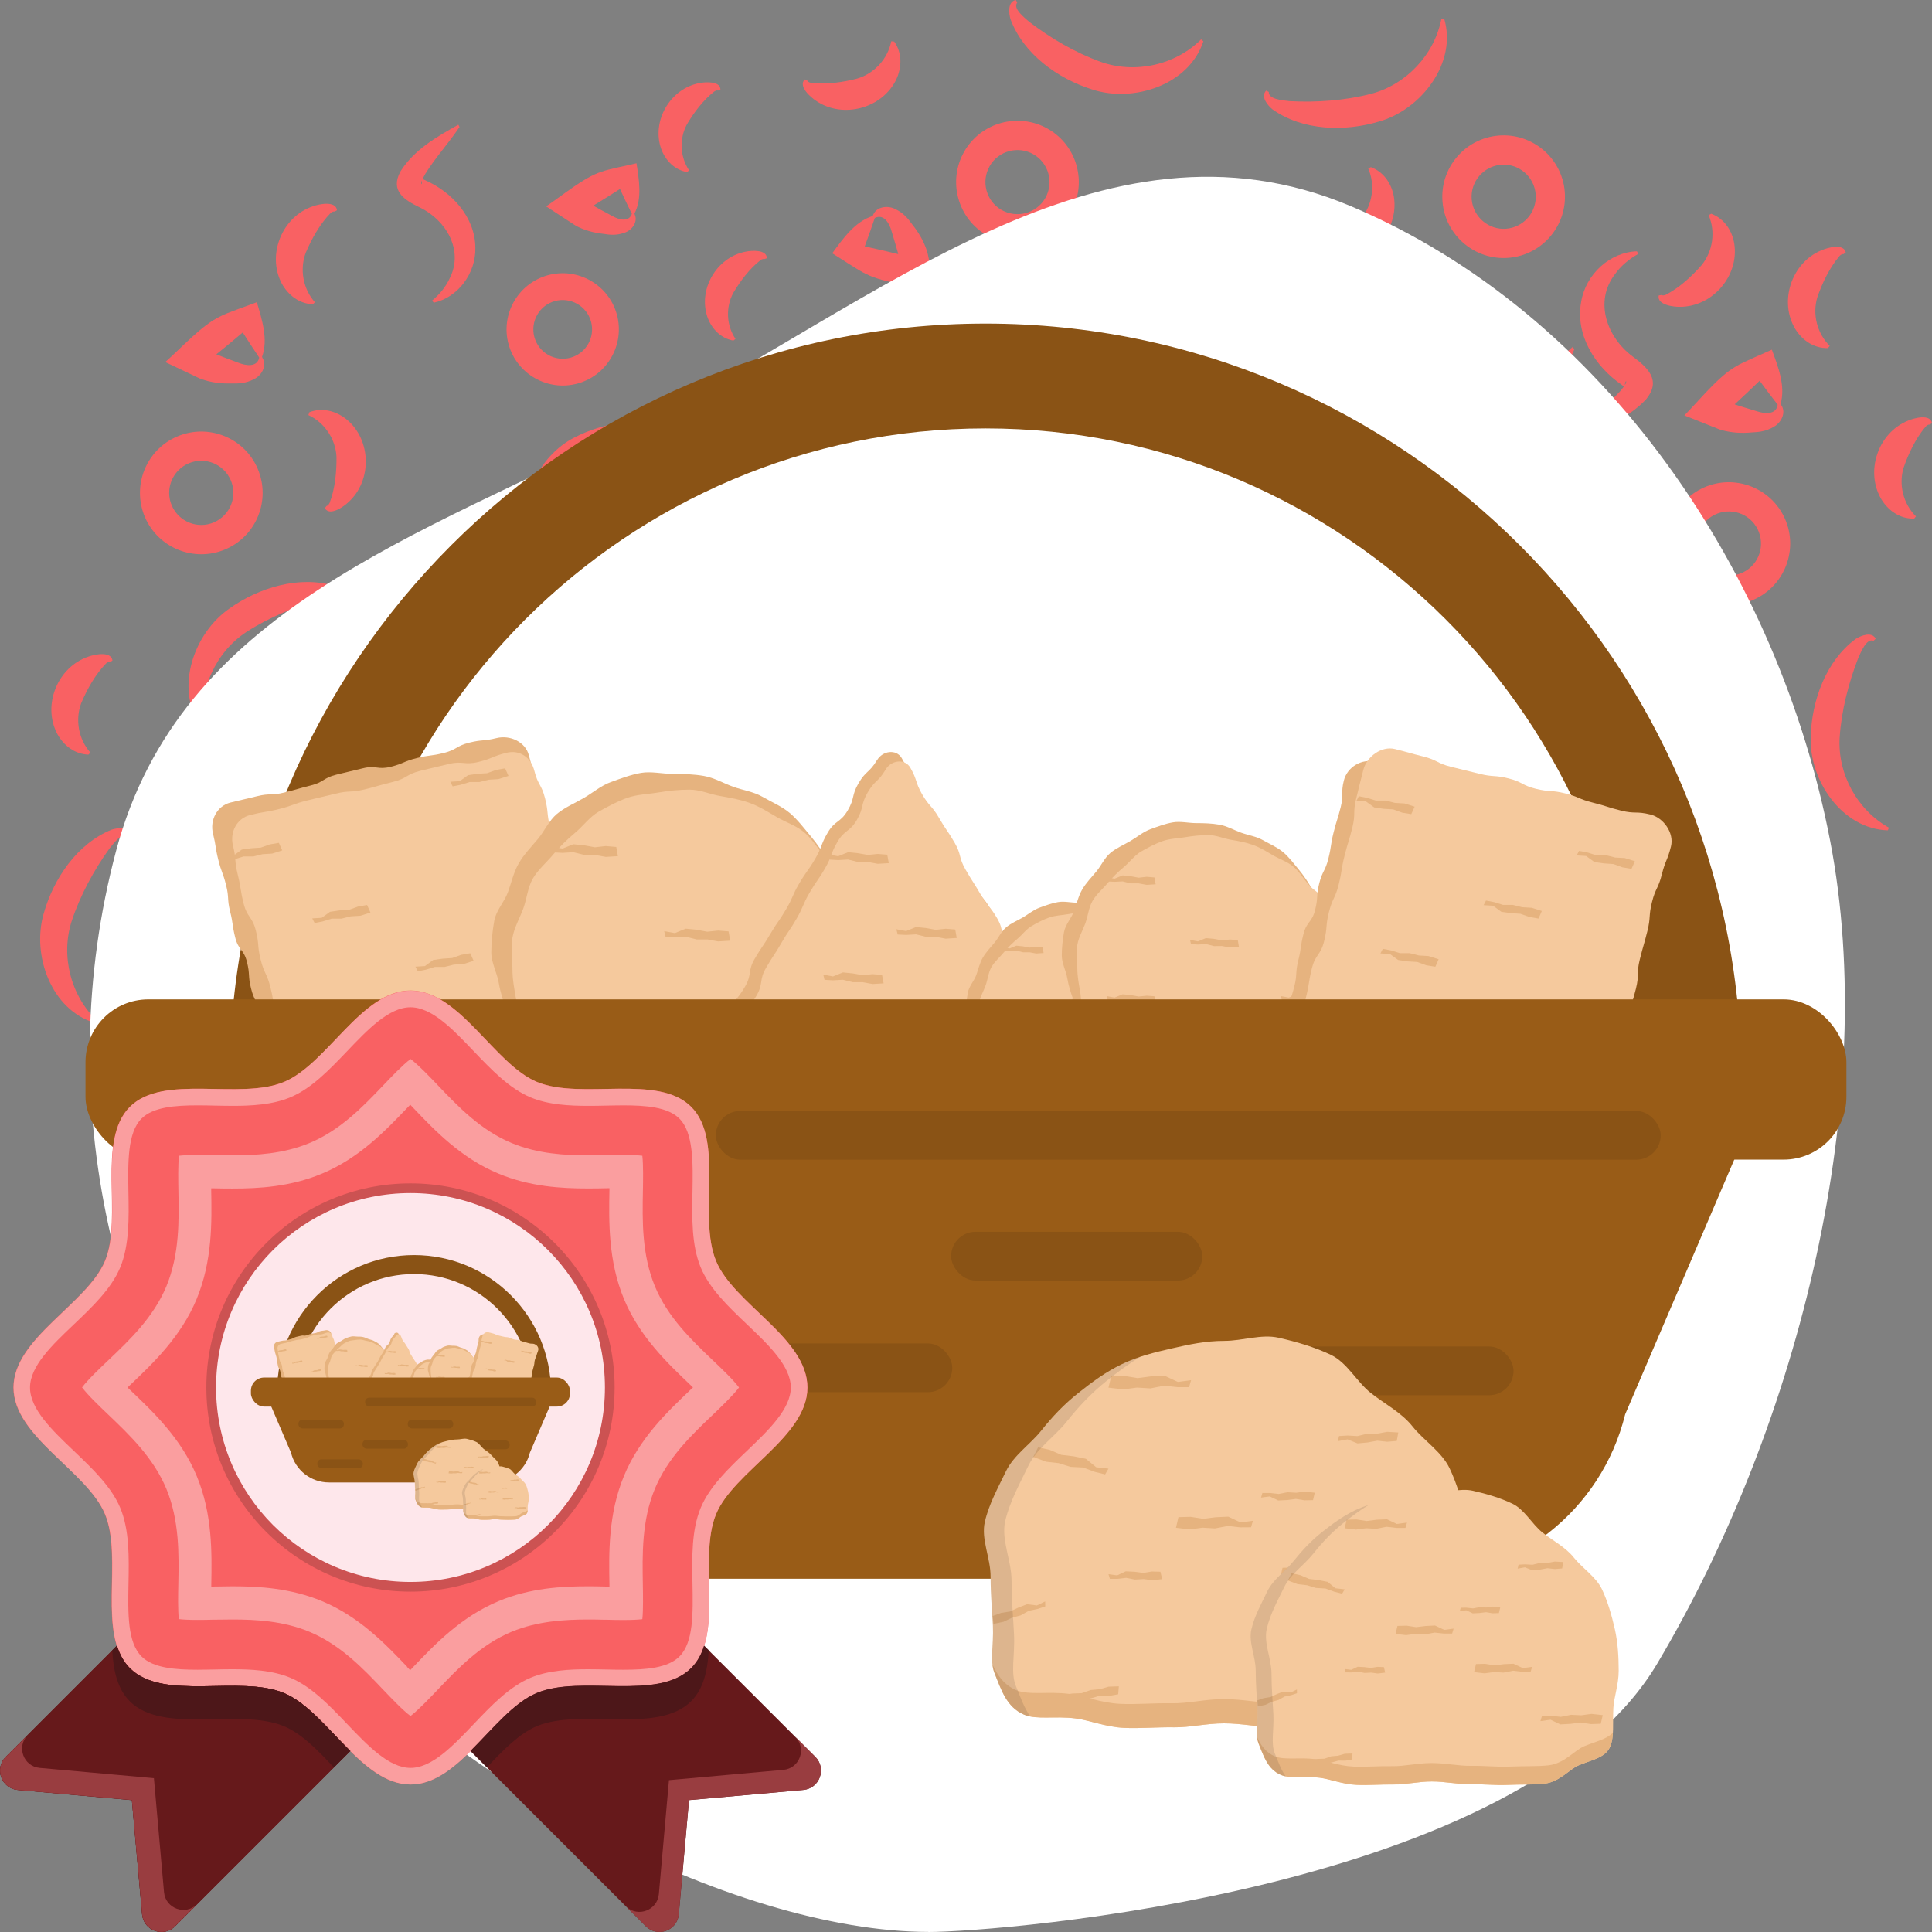 <?xml version="1.0" encoding="UTF-8"?><svg id="Camada_1" xmlns="http://www.w3.org/2000/svg" viewBox="0 0 235 235"><rect x="0" y="0" width="235" height="235" fill="#808080" stroke="none"/><defs><style>.cls-1{opacity:.1;}.cls-2{fill:#f96163;}.cls-3{fill:#fa9e9f;}.cls-4{fill:#f5c99d;}.cls-5{fill:#fee7eb;}.cls-6{fill:#e6b37f;}.cls-7{fill:#66191b;}.cls-8{fill:#995c17;}.cls-9{fill:#993d40;}.cls-10{fill:#cc5252;}.cls-11{fill:#8a5315;}.cls-12{fill:#4d1719;}.cls-13{fill:#fff;fill-rule:evenodd;}</style></defs><g><path class="cls-2" d="M27.41,66.82c-3.79,1.61-8.18-.15-9.79-3.94-1.61-3.79,.15-8.18,3.94-9.79s8.18,.15,9.79,3.94-.15,8.18-3.94,9.79Zm-4.46-10.46c-1.98,.84-2.91,3.14-2.06,5.12s3.14,2.91,5.12,2.06,2.91-3.14,2.06-5.12-3.14-2.91-5.12-2.06Z"/><path class="cls-2" d="M24.4,88.31c-3.18-4.56-.84-11.32,3.56-14.33,3.56-2.51,8.46-4.02,12.79-2.7,.7,.26,1.91,1,1.47,1.93,0,0-.35-.05-.35-.05-.25-.91-2.04-.4-2.74-.27-3.18,.87-6.4,2.2-9.14,3.97-3.71,2.42-5.82,6.98-5.23,11.38,0,0-.35,.07-.35,.07h0Z"/><path class="cls-2" d="M11.59,124.44c-5.34-1.55-7.78-8.26-6.26-13.37,1.19-4.19,4.05-8.45,8.24-10.15,.71-.23,2.12-.42,2.35,.58,0,0-.3,.18-.3,.18-.77-.55-1.84,.98-2.3,1.52-1.92,2.67-3.58,5.74-4.6,8.84-1.36,4.22-.12,9.09,3.1,12.13,0,0-.23,.28-.23,.28h0Z"/><path class="cls-2" d="M38.06,37.01c-1.66-.06-3.03-1.11-3.81-2.57-1.81-3.51,.09-8.12,3.84-9.36,.75-.27,2.76-.68,2.9,.49,0,0-.31,.17-.31,.17-.03-.05-.28,0-.47,.18-1.3,1.32-2.31,3.14-3.02,4.82-.76,2.02-.33,4.4,1.11,6.02,0,0-.24,.26-.24,.26h0Z"/><path class="cls-2" d="M37.61,50.15c1.55-.61,3.22-.19,4.52,.84,3.06,2.49,3.16,7.48,.23,10.11-.58,.55-2.26,1.73-2.85,.71,0,0,.22-.28,.22-.28,.05,.03,.25-.12,.36-.35,.67-1.73,.86-3.8,.84-5.62-.11-2.16-1.46-4.17-3.42-5.07,0,0,.12-.34,.12-.34h0Z"/><path class="cls-2" d="M10.75,91.79c-1.66-.06-3.03-1.11-3.81-2.57-1.81-3.51,.09-8.12,3.84-9.36,.75-.27,2.76-.68,2.9,.49,0,0-.31,.17-.31,.17-.03-.05-.28,0-.47,.18-1.3,1.32-2.31,3.14-3.02,4.82-.76,2.02-.33,4.4,1.11,6.02,0,0-.24,.26-.24,.26h0Z"/><path class="cls-2" d="M31.88,43.42c.04,.13,.05,.11,.09,.2,.51,.94-.19,2.08-1.08,2.5-1.03,.54-1.96,.54-2.76,.52-1.26,.04-2.49-.12-3.67-.54-.1-.05-.09-.03-.24-.1,0,0-4.12-1.96-4.12-1.96,1.82-1.59,4.46-4.51,6.65-5.53,.8-.46,3.6-1.39,4.49-1.75,.62,2.1,1.41,4.51,.63,6.66h0Zm-.34,.09c-.76-1.13-1.5-2.25-2.21-3.38l.47,.08c-1.3,1.1-2.6,2.19-3.93,3.25,0,0-.06-.58-.06-.58,.86,.4,2.29,.9,3.2,1.25,.88,.35,2.24,.57,2.51-.59,0,0,0-.05,0-.05,0-.02,0-.04,.01,.01h0Z"/></g><g><path class="cls-2" d="M213.66,72.78c-3.67,1.86-8.17,.38-10.03-3.29-1.86-3.67-.38-8.17,3.29-10.03s8.17-.38,10.03,3.29,.38,8.17-3.29,10.03Zm-5.13-10.15c-1.92,.97-2.69,3.32-1.72,5.25s3.32,2.69,5.25,1.72,2.69-3.32,1.72-5.25-3.32-2.69-5.25-1.72Z"/><path class="cls-2" d="M191.5,42.48c-1,2.41-2.38,4.72-3.23,7-.16,.52-.41,1.18-.23,1.46,.07-.09,.02-.22,.01-.34-.04-.16-.12-.26-.19-.38-.05-.03-.02-.04,0-.04,.13,.02,.29,.07,.52,.13,3.81,.83,7.52,3.46,8.37,7.48,.77,3.36-.98,6.96-3.97,8.27l-.27-.23c.81-1,1.43-2.16,1.71-3.39,1.09-4.01-2-7.43-5.73-8.41-2.28-.57-4.37-1.38-3.52-4.2,1.19-3.16,3.83-5.49,6.31-7.62,0,0,.23,.27,.23,.27h0Z"/><path class="cls-2" d="M229.61,101c-5.56-.18-9.58-6.09-9.36-11.42,.12-4.35,1.84-9.19,5.48-11.87,.63-.4,1.95-.93,2.42-.02,0,0-.25,.25-.25,.25-.88-.34-1.54,1.4-1.85,2.04-1.2,3.07-2.06,6.44-2.28,9.7-.28,4.43,2.12,8.84,6,11,0,0-.15,.32-.15,.32h0Z"/><path class="cls-2" d="M222.34,42.34c-1.66,.05-3.1-.91-3.97-2.32-2.03-3.38-.44-8.11,3.22-9.59,.73-.32,2.71-.86,2.92,.3,0,0-.3,.19-.3,.19-.04-.05-.28,.02-.45,.21-1.21,1.41-2.1,3.28-2.7,5.01-.63,2.07-.04,4.41,1.5,5.93,0,0-.22,.28-.22,.28h0Z"/><path class="cls-2" d="M232.83,63.08c-1.66,.05-3.1-.91-3.97-2.32-2.03-3.38-.44-8.11,3.22-9.59,.73-.32,2.71-.86,2.92,.3,0,0-.3,.19-.3,.19-.04-.05-.28,.02-.45,.21-1.21,1.41-2.1,3.28-2.7,5.01-.63,2.07-.04,4.41,1.5,5.93,0,0-.22,.28-.22,.28h0Z"/><path class="cls-2" d="M216.59,49.14c.05,.13,.05,.11,.11,.19,.57,.9-.06,2.09-.92,2.57-.99,.6-1.92,.66-2.72,.7-1.25,.12-2.49,.04-3.7-.3-.11-.04-.1-.02-.24-.08,0,0-4.24-1.69-4.24-1.69,1.71-1.71,4.16-4.79,6.28-5.96,.77-.51,3.5-1.62,4.36-2.04,.75,2.05,1.7,4.41,1.06,6.61h0Zm-.34,.11c-.84-1.08-1.65-2.15-2.43-3.23l.47,.05c-1.22,1.18-2.45,2.35-3.71,3.5,0,0-.1-.57-.1-.57,.89,.34,2.34,.75,3.28,1.04,.9,.3,2.27,.42,2.46-.76,0,0,0-.05,0-.05,0-.02,0-.04,.01,.01h0Z"/></g><g><path class="cls-2" d="M182.28,16.49c4.1-.34,7.71,2.72,8.05,6.82,.34,4.1-2.72,7.71-6.82,8.05s-7.71-2.72-8.05-6.82,2.72-7.71,6.82-8.05Zm.94,11.33c2.15-.18,3.75-2.07,3.57-4.21s-2.07-3.75-4.21-3.57-3.75,2.07-3.57,4.21,2.07,3.75,4.21,3.57Z"/><path class="cls-2" d="M191.42,52.9c1.83-1.85,3.98-3.48,5.62-5.28,.34-.43,.83-.94,.76-1.27-.1,.06-.11,.2-.14,.31-.03,.16,.01,.29,.03,.43,.03,.05,0,.04,0,.04-.11-.07-.25-.18-.43-.32-3.22-2.2-5.67-6.03-4.94-10.07,.55-3.4,3.52-6.08,6.79-6.17l.16,.32c-1.13,.62-2.13,1.46-2.86,2.5-2.52,3.31-.94,7.64,2.15,9.95,1.89,1.39,3.53,2.92,1.68,5.21-2.29,2.48-5.62,3.65-8.71,4.68,0,0-.11-.34-.11-.34h0Z"/><path class="cls-2" d="M175.67,2.29c1.58,5.33-2.77,11.01-7.89,12.48-4.17,1.26-9.3,1.15-12.99-1.46-.58-.47-1.5-1.55-.78-2.29,0,0,.32,.16,.32,.16-.05,.94,1.82,1.02,2.52,1.12,3.29,.18,6.76-.07,9.93-.89,4.29-1.13,7.72-4.8,8.55-9.15,0,0,.35,.04,.35,.04h0Z"/><path class="cls-2" d="M166.75,20.33c1.56,.58,2.53,2.01,2.8,3.64,.61,3.9-2.64,7.68-6.59,7.68-.8,.02-2.84-.23-2.6-1.38,0,0,.35-.06,.35-.06,.02,.06,.27,.08,.5-.02,1.65-.85,3.18-2.25,4.38-3.63,1.36-1.68,1.7-4.07,.84-6.06,0,0,.31-.17,.31-.17h0Z"/><path class="cls-2" d="M208.15,26c1.56,.58,2.53,2.01,2.8,3.64,.61,3.9-2.64,7.68-6.59,7.68-.8,.02-2.84-.23-2.6-1.38,0,0,.35-.06,.35-.06,.02,.06,.27,.08,.5-.02,1.65-.85,3.18-2.25,4.38-3.63,1.36-1.68,1.7-4.07,.84-6.06,0,0,.31-.17,.31-.17h0Z"/></g><g><path class="cls-2" d="M127.45,15.66c3.58,2.03,4.83,6.6,2.8,10.18s-6.6,4.83-10.18,2.8c-3.58-2.03-4.83-6.6-2.8-10.18s6.6-4.83,10.18-2.8Zm-5.62,9.88c1.87,1.06,4.26,.41,5.32-1.46s.41-4.26-1.46-5.32-4.26-.41-5.32,1.46-.41,4.26,1.46,5.32Z"/><path class="cls-2" d="M114.45,50.87c2.56-.5,5.25-.63,7.62-1.18,.52-.16,1.21-.31,1.34-.62-.12-.01-.2,.1-.29,.18-.11,.12-.15,.24-.21,.37,0,.06-.02,.04-.03,.03-.05-.12-.1-.29-.18-.5-1.42-3.64-1.27-8.18,1.6-11.11,2.37-2.5,6.34-3.04,9.09-1.26l-.04,.35c-1.28-.12-2.59,0-3.77,.45-3.95,1.31-5.09,5.77-3.84,9.42,.78,2.21,1.26,4.4-1.55,5.25-3.29,.76-6.69-.16-9.83-1.05,0,0,.1-.34,.1-.34h0Z"/><path class="cls-2" d="M146.37,5.02c-1.71,5.29-8.49,7.53-13.56,5.85-4.15-1.31-8.33-4.3-9.9-8.54-.21-.71-.36-2.13,.65-2.33,0,0,.17,.31,.17,.31-.57,.75,.92,1.86,1.45,2.34,2.61,2,5.62,3.76,8.7,4.87,4.18,1.49,9.08,.4,12.22-2.73,0,0,.27,.23,.27,.23h0Z"/><path class="cls-2" d="M108.77,5.05c.96,1.36,.95,3.09,.26,4.59-1.69,3.56-6.52,4.85-9.77,2.62-.67-.43-2.21-1.79-1.37-2.6,0,0,.32,.15,.32,.15-.02,.06,.17,.22,.42,.26,1.84,.24,3.9-.06,5.66-.52,2.07-.62,3.7-2.4,4.12-4.53,0,0,.35,.03,.35,.03h0Z"/><path class="cls-2" d="M106.13,26.28c.08-.11,.06-.11,.1-.2,.44-.97,1.77-1.11,2.65-.66,1.05,.49,1.62,1.23,2.08,1.88,.79,.98,1.41,2.05,1.8,3.25,.02,.11,.04,.09,.07,.25,0,0,.94,4.46,.94,4.46-2.37-.48-6.29-.82-8.43-1.94-.85-.36-3.29-2.02-4.11-2.51,1.29-1.76,2.74-3.85,4.92-4.54h0Zm.28,.22c-.44,1.3-.88,2.56-1.35,3.81l-.22-.42c1.66,.37,3.32,.74,4.97,1.15,0,0-.42,.4-.42,.4-.2-.93-.67-2.36-.94-3.31-.25-.92-.91-2.13-1.99-1.64,0,0-.04,.02-.04,.02-.02,0-.03,.03,0-.02h0Z"/></g><g><path class="cls-2" d="M70.26,46.65c-3.63,1-7.4-1.14-8.4-4.77s1.14-7.4,4.77-8.4c3.63-1,7.4,1.14,8.4,4.77s-1.14,7.4-4.77,8.4Zm-2.76-10.03c-1.9,.52-3.02,2.49-2.5,4.39s2.49,3.02,4.39,2.5,3.02-2.49,2.5-4.39-2.49-3.02-4.39-2.5Z"/><path class="cls-2" d="M55.89,15.45c-1.33,1.98-2.99,3.8-4.16,5.7-.23,.44-.58,.99-.47,1.27,.08-.07,.06-.2,.07-.31,0-.15-.06-.26-.1-.38-.04-.04,0-.04,0-.04,.11,.04,.25,.12,.44,.21,3.27,1.43,6.11,4.47,6.15,8.22,.08,3.15-2.14,6.07-5.06,6.7l-.2-.26c.91-.75,1.67-1.68,2.15-2.73,1.71-3.4-.44-7.03-3.61-8.58-1.94-.93-3.67-2.03-2.39-4.4,1.64-2.62,4.43-4.23,7.04-5.68,0,0,.15,.29,.15,.29h0Z"/><path class="cls-2" d="M64.9,65.77c-2.32-4.53,.63-10.37,4.99-12.56,3.54-1.84,8.17-2.6,11.93-.88,.6,.32,1.61,1.14,1.09,1.93,0,0-.31-.09-.31-.09-.12-.85-1.8-.61-2.45-.58-2.99,.4-6.07,1.21-8.78,2.48-3.67,1.74-6.13,5.62-6.14,9.68,0,0-.32,.02-.32,.02h0Z"/><path class="cls-2" d="M83.57,20.93c-1.5-.26-2.61-1.38-3.14-2.8-1.21-3.4,1.08-7.35,4.63-8.02,.71-.15,2.59-.28,2.57,.8,0,0-.31,.11-.31,.11-.02-.05-.25-.03-.44,.11-1.34,1.04-2.48,2.56-3.33,4-.94,1.74-.84,3.95,.27,5.59,0,0-.25,.21-.25,.21h0Z"/><path class="cls-2" d="M89.21,41.43c-1.5-.26-2.61-1.38-3.14-2.8-1.21-3.4,1.08-7.35,4.63-8.02,.71-.15,2.59-.28,2.57,.8,0,0-.31,.11-.31,.11-.02-.05-.25-.03-.44,.11-1.34,1.04-2.48,2.56-3.33,4-.94,1.74-.84,3.95,.27,5.59,0,0-.25,.21-.25,.21h0Z"/><path class="cls-2" d="M77.18,25.98c.02,.12,.03,.11,.06,.19,.34,.91-.43,1.87-1.29,2.14-1,.36-1.84,.25-2.57,.13-1.14-.12-2.24-.41-3.26-.94-.09-.06-.08-.04-.2-.12,0,0-3.49-2.28-3.49-2.28,1.84-1.22,4.6-3.54,6.71-4.2,.78-.32,3.43-.82,4.28-1.04,.3,1.98,.72,4.26-.25,6.12h0Zm-.32,.04c-.55-1.12-1.09-2.23-1.59-3.34l.42,.13c-1.31,.84-2.63,1.66-3.96,2.47,0,0,.01-.53,.01-.53,.73,.47,1.96,1.1,2.75,1.53,.76,.43,1.96,.79,2.35-.23,0,0,.01-.04,.01-.04,0-.01,0-.04,0,.01h0Z"/></g><g><path class="cls-13" d="M112.92,235c8.69,0,72.23-4.98,88.66-32.65,17.51-29.48,27.01-69.01,21.04-100.04-6.25-32.47-27.31-64.16-58.35-77.25-30.27-12.76-57.48,11.81-86.22,26.4-27.41,13.92-56.13,22.78-63.92,52-8.07,30.29-.62,62.4,18.68,87.37,19.97,25.84,56.62,44.14,80.11,44.16Z"/><g><path class="cls-11" d="M211.82,131.31h-12.75c0-43.67-35.53-79.2-79.19-79.2S40.67,87.64,40.67,131.31h-12.75c0-50.7,41.25-91.95,91.95-91.95s91.95,41.25,91.95,91.95Z"/><path class="cls-8" d="M214.36,133.11H20.64l16.67,38.92c2.89,11.75,13.42,20,25.52,20h109.33c12.1,0,22.63-8.26,25.52-20l16.67-38.92Z"/><g><path class="cls-6" d="M69.64,127.06c-1.61,.4-1.71,0-3.33,.4-1.61,.4-1.59,.51-3.2,.91-1.61,.4-1.54,.69-3.16,1.09s-1.69,.09-3.31,.49-1.51,.83-3.12,1.23-1.69,.09-3.3,.49c-1.61,.4-1.62,.39-3.23,.79-1.62,.4-1.52,.8-3.13,1.21-1.62,.4-1.6,.45-3.22,.85-1.62,.4-1.69,.1-3.31,.5-1.64,.41-3.39-.64-3.8-2.28-.39-1.56,.01-1.66-.38-3.22s-.48-1.54-.87-3.1c-.39-1.56-.24-1.6-.63-3.17s-.73-1.48-1.12-3.04-.1-1.63-.49-3.2-1.04-1.4-1.43-2.97c-.39-1.56-.23-1.6-.62-3.17-.39-1.57-.1-1.64-.49-3.2-.39-1.57-.56-1.52-.95-3.09-.39-1.57-.25-1.6-.64-3.17-.41-1.64,.48-3.38,2.12-3.79,1.61-.4,1.62-.37,3.23-.77,1.61-.4,1.7-.05,3.32-.45s1.6-.46,3.22-.86c1.61-.4,1.49-.91,3.1-1.31s1.62-.38,3.24-.78,1.77,.22,3.38-.18c1.61-.4,1.55-.66,3.17-1.06s1.66-.22,3.28-.62c1.62-.4,1.5-.86,3.12-1.26,1.62-.4,1.68-.15,3.3-.55,1.64-.41,3.53,.46,3.94,2.1,.39,1.56,.5,1.53,.89,3.1,.39,1.56-.01,1.66,.38,3.23,.39,1.56,.45,1.55,.84,3.11,.39,1.56,.08,1.64,.47,3.2,.39,1.56,.74,1.48,1.13,3.04s.65,1.5,1.03,3.06c.39,1.56,.22,1.61,.6,3.17s.35,1.57,.74,3.14c.39,1.57,.07,1.65,.46,3.21,.39,1.57,.42,1.56,.81,3.13,.41,1.64-.4,3.38-2.04,3.78Z"/><path class="cls-4" d="M70.79,128.61c-1.73,.43-1.82,.04-3.55,.47-1.73,.43-1.7,.54-3.43,.97-1.73,.43-1.66,.7-3.39,1.13-1.73,.43-1.8,.13-3.53,.55s-1.62,.84-3.35,1.27-1.8,.13-3.53,.56c-1.73,.43-1.73,.42-3.46,.85s-1.63,.82-3.36,1.25c-1.73,.43-1.72,.48-3.45,.91-1.64,.41-3.46-.93-3.86-2.57-.43-1.73-.44-1.72-.86-3.45s-.04-1.82-.47-3.55c-.43-1.73-.52-1.7-.95-3.43-.43-1.73-.28-1.76-.71-3.49-.43-1.73-.76-1.64-1.19-3.37s-.15-1.8-.58-3.52-1.06-1.57-1.49-3.3-.28-1.77-.71-3.5-.15-1.8-.58-3.53c-.41-1.64,.47-3.33,2.11-3.73,1.73-.43,1.76-.29,3.49-.72,1.73-.43,1.68-.61,3.41-1.04s1.73-.4,3.46-.83c1.73-.43,1.81-.09,3.54-.52,1.73-.43,1.71-.49,3.44-.91s1.6-.92,3.33-1.35c1.73-.43,1.73-.41,3.46-.83s1.88,.17,3.61-.25,1.67-.68,3.4-1.11c1.64-.41,3,.56,3.41,2.2,.43,1.73,.87,1.62,1.3,3.34,.43,1.73,.18,1.79,.61,3.51,.43,1.73,.74,1.65,1.17,3.38,.43,1.73,.54,1.7,.97,3.43s.04,1.82,.47,3.55,.49,1.71,.92,3.44c.43,1.73,.13,1.8,.56,3.53,.43,1.73,.77,1.64,1.2,3.37,.43,1.73,.68,1.67,1.11,3.4,.41,1.64-.89,3.49-2.53,3.9Z"/><polygon class="cls-6" points="34.33 103.44 33.1 103.83 31.93 103.9 30.81 104.18 29.62 104.18 28.51 104.52 27.54 104.71 27.25 104.15 28.4 104.08 29.41 103.34 30.55 103.18 31.72 103.1 32.82 102.71 33.92 102.52 34.33 103.44"/><polygon class="cls-6" points="45.06 111 43.83 111.39 42.66 111.46 41.54 111.74 40.35 111.74 39.25 112.08 38.27 112.27 37.98 111.71 39.13 111.64 40.14 110.91 41.28 110.74 42.46 110.67 43.55 110.27 44.65 110.08 45.06 111"/><polygon class="cls-6" points="57.61 116.87 56.38 117.26 55.21 117.33 54.09 117.61 52.9 117.61 51.79 117.95 50.82 118.14 50.53 117.58 51.68 117.51 52.69 116.77 53.83 116.61 55.01 116.53 56.1 116.14 57.2 115.95 57.61 116.87"/><polygon class="cls-6" points="68.93 122.92 67.7 123.31 66.53 123.37 65.41 123.66 64.22 123.65 63.11 124 62.13 124.18 61.84 123.63 63 123.56 64.01 122.82 65.15 122.66 66.32 122.58 67.42 122.18 68.52 122 68.93 122.92"/><polygon class="cls-6" points="42.14 129.56 40.91 129.95 39.74 130.02 38.62 130.3 37.43 130.3 36.32 130.64 35.34 130.83 35.05 130.27 36.21 130.2 37.22 129.47 38.36 129.3 39.53 129.23 40.63 128.83 41.73 128.65 42.14 129.56"/><polygon class="cls-6" points="61.85 94.38 60.62 94.77 59.45 94.84 58.33 95.12 57.14 95.12 56.03 95.46 55.06 95.65 54.77 95.09 55.92 95.02 56.93 94.29 58.07 94.12 59.24 94.05 60.34 93.65 61.44 93.46 61.85 94.38"/></g><g><path class="cls-6" d="M103.93,115.84c0,1.29-.06,2.62-.28,3.85-.22,1.26-.89,2.44-1.32,3.62s-.97,2.36-1.6,3.45-1.72,1.86-2.53,2.82-1.6,1.9-2.57,2.72-2.05,1.37-3.15,2c-1.09,.63-2.03,1.5-3.23,1.94-1.18,.43-2.45,.44-3.71,.66-1.23,.21-2.43,1.06-3.71,1.06s-2.58-.29-3.81-.51-2.41-.87-3.58-1.3c-1.2-.44-2.42-.8-3.51-1.43-1.1-.64-2.04-1.49-3.01-2.31s-2.02-1.56-2.83-2.53-1.52-2.04-2.16-3.14c-.63-1.09-.8-2.39-1.23-3.58s-.81-2.33-1.03-3.6-.91-2.44-.91-3.73,.14-2.6,.36-3.83c.22-1.26,1.23-2.29,1.66-3.47s.69-2.43,1.32-3.52c.64-1.1,1.51-1.99,2.32-2.95,.81-.97,1.34-2.23,2.3-3.04s2.18-1.31,3.28-1.95c1.09-.63,2.1-1.51,3.29-1.94s2.43-.9,3.69-1.12c1.23-.21,2.56,.12,3.85,.12s2.56,.04,3.78,.25c1.26,.22,2.37,.88,3.55,1.31s2.5,.6,3.59,1.23c1.1,.64,2.34,1.15,3.3,1.96,.97,.81,1.76,1.88,2.58,2.85s1.53,2.05,2.16,3.15c.63,1.09,.84,2.39,1.27,3.58,.43,1.18,.78,2.36,1,3.62s.87,2.46,.87,3.74Z"/><path class="cls-4" d="M105.86,117.87c0,1.29-.02,2.61-.24,3.84-.22,1.26-.67,2.51-1.1,3.68-.44,1.2-.99,2.38-1.62,3.47s-1.29,2.26-2.1,3.22-1.96,1.67-2.93,2.49c-.97,.81-2.08,1.44-3.18,2.07s-2.1,1.52-3.29,1.95c-1.18,.43-2.48,.61-3.74,.83-1.23,.21-2.51,.21-3.8,.21s-2.61,.24-3.84,.02c-1.26-.22-2.34-1.13-3.52-1.56s-2.41-.79-3.49-1.42-2.41-1.03-3.37-1.85-1.45-2.15-2.26-3.12-1.75-1.84-2.39-2.94c-.63-1.09-1.25-2.22-1.68-3.41s-.31-2.5-.53-3.76c-.21-1.23-.45-2.43-.45-3.72s-.21-2.57,0-3.8,.89-2.39,1.32-3.56c.44-1.2,.53-2.55,1.16-3.64s1.66-1.95,2.47-2.92,1.71-1.85,2.68-2.66,1.76-1.93,2.86-2.56,2.27-1.25,3.47-1.68,2.53-.44,3.79-.66c1.23-.21,2.5-.34,3.79-.34s2.49,.56,3.71,.77c1.26,.22,2.46,.43,3.64,.86s2.22,1.1,3.31,1.73,2.33,1.02,3.29,1.83c.97,.81,1.61,1.92,2.43,2.88,.81,.97,2.15,1.58,2.78,2.68s1.03,2.36,1.46,3.56,.44,2.49,.66,3.75,.71,2.47,.71,3.75Z"/><polygon class="cls-6" points="75.16 104.14 73.69 104.23 72.37 103.99 71.06 103.99 69.74 103.66 68.43 103.74 67.29 103.68 67.12 102.98 68.42 103.22 69.74 102.69 71.05 102.82 72.36 103.06 73.68 102.91 74.96 103.02 75.16 104.14"/><polygon class="cls-6" points="88.82 114.42 87.35 114.51 86.04 114.27 84.73 114.27 83.41 113.94 82.09 114.02 80.96 113.96 80.79 113.26 82.09 113.5 83.4 112.96 84.72 113.09 86.03 113.33 87.35 113.19 88.62 113.29 88.82 114.42"/><polygon class="cls-6" points="103.72 123.63 102.25 123.72 100.94 123.48 99.63 123.48 98.31 123.15 96.99 123.23 95.86 123.17 95.69 122.47 96.99 122.71 98.3 122.17 99.61 122.3 100.93 122.54 102.25 122.4 103.52 122.5 103.72 123.63"/><polygon class="cls-6" points="75.16 123.63 73.69 123.72 72.37 123.48 71.06 123.48 69.74 123.15 68.43 123.23 67.29 123.17 67.12 122.47 68.42 122.71 69.74 122.17 71.05 122.3 72.36 122.54 73.68 122.4 74.96 122.5 75.16 123.63"/><polygon class="cls-6" points="86.01 133.42 84.54 133.52 83.23 133.27 81.92 133.28 80.6 132.95 79.28 133.02 78.15 132.96 77.98 132.27 79.28 132.51 80.59 131.97 81.91 132.1 83.22 132.34 84.54 132.2 85.81 132.3 86.01 133.42"/></g><g><path class="cls-6" d="M106.67,92.46c-.9,1.53-1.34,1.27-2.23,2.79-.9,1.53-.43,1.8-1.33,3.33-.9,1.53-1.52,1.16-2.42,2.68s-.64,1.68-1.54,3.21c-.9,1.53-1.03,1.45-1.93,2.98-.9,1.53-.71,1.64-1.61,3.16-.9,1.53-1.01,1.46-1.91,2.99s-.99,1.47-1.89,3-.3,1.88-1.19,3.41-1.14,1.39-2.04,2.92c-.9,1.53-1.07,1.43-1.97,2.96-.9,1.53-.48,1.77-1.39,3.3-.68,1.15-.19,2.14,1.15,2.14,1.8,0,1.8,.01,3.59,.01s1.8,.05,3.6,.05,1.8,.21,3.6,.21,1.8,.37,3.6,.37,1.8-.66,3.6-.66,1.8-.1,3.6-.1,1.8,.12,3.6,.12,1.8,0,3.6,0,1.8-.14,3.6-.14,1.8,.34,3.6,.34,1.8,.14,3.6,.14,1.8-.4,3.6-.4c1.34,0,2.04-1.05,1.36-2.2-.9-1.53-.79-1.59-1.68-3.12-.9-1.53-1.23-1.33-2.13-2.86s-.35-1.85-1.25-3.38-1.07-1.42-1.97-2.95-1.29-1.29-2.19-2.82c-.9-1.53-.33-1.86-1.23-3.39-.9-1.53-1.15-1.38-2.05-2.91s-.97-1.48-1.87-3.01c-.9-1.53-.48-1.78-1.38-3.3-.9-1.53-1.02-1.46-1.92-2.99s-1.2-1.35-2.1-2.88-.57-1.72-1.47-3.25c-.67-1.13-2.32-.89-2.99,.24Z"/><path class="cls-4" d="M107.72,93.61c-.88,1.52-1.31,1.27-2.19,2.8s-.42,1.79-1.3,3.31c-.88,1.52-1.49,1.17-2.37,2.69-.88,1.52-.62,1.67-1.5,3.2s-1,1.45-1.89,2.98c-.88,1.52-.7,1.63-1.58,3.16-.88,1.52-.99,1.46-1.87,2.99s-.97,1.47-1.85,3-.28,1.87-1.17,3.39-1.11,1.39-1.99,2.92-1.05,1.43-1.93,2.96c-.88,1.53-.47,1.76-1.35,3.29-.67,1.15-.17,2.13,1.16,2.13,1.76,0,1.76,.01,3.52,.01s1.76,.05,3.52,.05,1.76,.21,3.52,.21,1.76,.37,3.52,.37,1.76-.64,3.52-.64,1.76-.1,3.52-.1,1.76,.12,3.52,.12,1.76,0,3.52,0,1.76-.14,3.52-.14,1.76,.33,3.52,.33,1.76,.13,3.53,.13,1.76-.39,3.53-.39c1.33,0,2.03-1.04,1.37-2.2-.88-1.52-.77-1.59-1.65-3.11-.88-1.52-1.2-1.34-2.08-2.86-.88-1.52-.34-1.84-1.22-3.36s-1.05-1.42-1.93-2.95c-.88-1.52-1.27-1.3-2.15-2.83s-.32-1.85-1.2-3.37-1.13-1.38-2.01-2.91c-.88-1.52-.95-1.48-1.83-3.01-.88-1.52-.46-1.77-1.34-3.29s-1-1.46-1.88-2.99c-.88-1.53-1.18-1.36-2.06-2.88-.88-1.53-.56-1.71-1.44-3.24-.67-1.15-2.34-.92-3.01,.23Z"/><polygon class="cls-6" points="125.32 127.98 123.98 128.07 122.78 127.84 121.58 127.85 120.38 127.55 119.17 127.62 118.14 127.56 117.98 126.92 119.17 127.15 120.37 126.65 121.57 126.77 122.77 126.99 123.97 126.86 125.14 126.95 125.32 127.98"/><polygon class="cls-6" points="107.48 119.61 106.14 119.69 104.93 119.47 103.73 119.47 102.53 119.17 101.33 119.24 100.29 119.18 100.14 118.55 101.32 118.77 102.53 118.28 103.72 118.4 104.93 118.61 106.13 118.49 107.29 118.58 107.48 119.61"/><polygon class="cls-6" points="108.11 104.99 106.77 105.07 105.56 104.85 104.36 104.85 103.16 104.55 101.96 104.62 100.92 104.56 100.77 103.93 101.95 104.15 103.16 103.66 104.35 103.78 105.56 103.99 106.76 103.87 107.92 103.96 108.11 104.99"/><polygon class="cls-6" points="116.37 114.09 115.03 114.18 113.83 113.95 112.63 113.95 111.43 113.65 110.22 113.72 109.19 113.67 109.03 113.03 110.22 113.25 111.42 112.76 112.62 112.88 113.82 113.1 115.03 112.97 116.19 113.06 116.37 114.09"/><polygon class="cls-6" points="95.06 127.1 93.72 127.18 92.52 126.96 91.32 126.96 90.12 126.66 88.91 126.73 87.88 126.67 87.72 126.04 88.91 126.26 90.11 125.77 91.31 125.89 92.51 126.11 93.71 125.98 94.88 126.07 95.06 127.1"/></g><g><path class="cls-6" d="M144.58,123.09c0,.79-.04,1.61-.17,2.36s-.55,1.5-.81,2.22c-.27,.73-.6,1.45-.98,2.12s-1.05,1.14-1.55,1.73-.98,1.17-1.57,1.66-1.26,.84-1.93,1.23-1.25,.92-1.98,1.19c-.72,.26-1.5,.27-2.27,.4-.75,.13-1.49,.65-2.28,.65s-1.58-.18-2.34-.31c-.77-.14-1.47-.53-2.2-.8s-1.48-.49-2.15-.87c-.67-.39-1.25-.92-1.84-1.41s-1.24-.96-1.74-1.55c-.5-.59-.93-1.25-1.32-1.92-.39-.67-.49-1.46-.76-2.2s-.5-1.43-.63-2.2-.56-1.5-.56-2.29,.09-1.59,.22-2.35,.75-1.41,1.02-2.13c.27-.73,.42-1.49,.81-2.15s.93-1.22,1.42-1.81,.82-1.36,1.41-1.86,1.33-.8,2.01-1.19c.67-.39,1.29-.92,2.02-1.19s1.49-.55,2.26-.69,1.57,.07,2.36,.07,1.57,.02,2.32,.15,1.45,.54,2.17,.8,1.53,.37,2.2,.76,1.43,.7,2.03,1.2,1.08,1.15,1.58,1.75,.93,1.26,1.32,1.93,.51,1.46,.78,2.2,.48,1.45,.61,2.22,.54,1.51,.54,2.29Z"/><path class="cls-4" d="M145.76,124.34c0,.79-.01,1.6-.15,2.35s-.41,1.54-.67,2.26c-.27,.73-.61,1.46-.99,2.13s-.79,1.38-1.29,1.98-1.2,1.02-1.79,1.52-1.27,.88-1.95,1.27-1.29,.93-2.02,1.2-1.52,.37-2.29,.51-1.54,.13-2.33,.13-1.6,.15-2.35,.01-1.44-.69-2.16-.95c-.73-.27-1.47-.49-2.14-.87s-1.48-.63-2.07-1.13-.89-1.32-1.38-1.91-1.07-1.13-1.46-1.8c-.39-.67-.77-1.36-1.03-2.09s-.19-1.53-.33-2.31-.28-1.49-.28-2.28-.13-1.58,0-2.33c.14-.77,.55-1.46,.81-2.18s.33-1.57,.71-2.23c.39-.67,1.02-1.19,1.51-1.79s1.05-1.13,1.64-1.63c.59-.5,1.08-1.18,1.75-1.57s1.39-.77,2.13-1.03,1.55-.27,2.32-.41,1.53-.21,2.32-.21,1.52,.34,2.28,.47,1.51,.27,2.23,.53,1.36,.67,2.03,1.06,1.43,.63,2.02,1.12,.99,1.17,1.49,1.77,1.32,.97,1.71,1.64,.63,1.45,.9,2.18,.27,1.53,.41,2.3,.44,1.51,.44,2.3Z"/><polygon class="cls-6" points="126.94 115.92 126.04 115.98 125.23 115.83 124.43 115.83 123.62 115.63 122.82 115.68 122.12 115.64 122.02 115.21 122.81 115.36 123.62 115.03 124.42 115.11 125.23 115.26 126.04 115.17 126.82 115.23 126.94 115.92"/><polygon class="cls-6" points="135.32 122.22 134.42 122.28 133.61 122.13 132.81 122.13 132 121.93 131.19 121.98 130.5 121.94 130.4 121.51 131.19 121.66 132 121.33 132.8 121.41 133.61 121.56 134.41 121.47 135.2 121.53 135.32 122.22"/><polygon class="cls-6" points="144.45 127.87 143.55 127.92 142.74 127.77 141.94 127.78 141.13 127.57 140.32 127.62 139.63 127.58 139.53 127.16 140.32 127.31 141.13 126.97 141.93 127.05 142.74 127.2 143.55 127.11 144.33 127.18 144.45 127.87"/><polygon class="cls-6" points="126.94 127.87 126.04 127.92 125.23 127.77 124.43 127.78 123.62 127.57 122.82 127.62 122.12 127.58 122.02 127.16 122.81 127.31 123.62 126.97 124.42 127.05 125.23 127.2 126.04 127.11 126.82 127.18 126.94 127.87"/><polygon class="cls-6" points="133.6 133.87 132.7 133.93 131.89 133.78 131.08 133.78 130.28 133.58 129.47 133.62 128.78 133.59 128.67 133.16 129.47 133.31 130.27 132.98 131.08 133.06 131.88 133.2 132.69 133.12 133.47 133.18 133.6 133.87"/></g><g><path class="cls-6" d="M161.91,116.24c0,.96-.05,1.94-.2,2.85s-.66,1.81-.98,2.68-.72,1.75-1.19,2.56-1.28,1.38-1.88,2.09c-.6,.72-1.19,1.41-1.9,2.01s-1.52,1.01-2.34,1.49-1.51,1.12-2.4,1.44-1.82,.32-2.75,.49c-.91,.16-1.8,.79-2.75,.79s-1.92-.22-2.83-.38-1.78-.65-2.66-.96-1.8-.59-2.6-1.06c-.81-.47-1.51-1.11-2.23-1.71-.72-.6-1.5-1.16-2.1-1.88s-1.13-1.51-1.6-2.33-.59-1.77-.92-2.66-.6-1.73-.76-2.67-.67-1.81-.67-2.77,.11-1.93,.27-2.84,.91-1.7,1.23-2.57,.51-1.8,.98-2.61,1.12-1.47,1.72-2.19,.99-1.65,1.71-2.26c.72-.6,1.61-.97,2.43-1.45s1.56-1.12,2.44-1.44,1.8-.67,2.73-.83,1.9,.09,2.85,.09,1.9,.03,2.81,.19,1.76,.65,2.63,.97c.89,.32,1.85,.45,2.66,.91s1.73,.85,2.45,1.45c.72,.6,1.31,1.4,1.91,2.12,.6,.72,1.13,1.52,1.6,2.34s.62,1.77,.94,2.66,.58,1.75,.74,2.68,.65,1.82,.65,2.78Z"/><path class="cls-4" d="M163.34,117.75c0,.96-.02,1.94-.18,2.85s-.5,1.86-.81,2.73-.74,1.77-1.2,2.58-.95,1.67-1.56,2.39c-.6,.72-1.45,1.24-2.17,1.84-.72,.6-1.54,1.06-2.36,1.54s-1.56,1.12-2.44,1.45-1.84,.45-2.78,.62-1.86,.15-2.82,.15-1.94,.18-2.85,.02c-.94-.16-1.74-.84-2.61-1.15-.89-.32-1.78-.59-2.59-1.06s-1.78-.77-2.5-1.37-1.07-1.6-1.68-2.32c-.6-.72-1.3-1.36-1.77-2.18s-.93-1.64-1.25-2.53-.23-1.86-.4-2.79c-.16-.91-.33-1.8-.33-2.76s-.16-1.91,0-2.82c.16-.94,.66-1.77,.98-2.64,.32-.89,.4-1.89,.86-2.7s1.23-1.45,1.83-2.16c.6-.72,1.27-1.37,1.98-1.97,.72-.6,1.31-1.43,2.12-1.9s1.69-.93,2.57-1.25c.87-.32,1.88-.33,2.81-.49s1.86-.25,2.81-.25,1.84,.42,2.75,.57,1.82,.32,2.7,.64c.89,.32,1.65,.82,2.45,1.28s1.73,.76,2.44,1.36,1.2,1.42,1.8,2.14,1.59,1.17,2.06,1.99c.47,.81,.76,1.75,1.09,2.64s.33,1.85,.49,2.78,.53,1.83,.53,2.78Z"/><polygon class="cls-6" points="140.57 107.56 139.48 107.63 138.5 107.45 137.53 107.45 136.55 107.21 135.58 107.26 134.74 107.22 134.61 106.7 135.57 106.88 136.55 106.48 137.52 106.58 138.5 106.76 139.48 106.65 140.42 106.73 140.57 107.56"/><polygon class="cls-6" points="150.7 115.19 149.61 115.25 148.64 115.07 147.67 115.08 146.69 114.83 145.71 114.89 144.87 114.84 144.75 114.33 145.71 114.51 146.68 114.11 147.66 114.2 148.63 114.38 149.61 114.28 150.56 114.35 150.7 115.19"/><polygon class="cls-6" points="161.75 122.02 160.66 122.09 159.69 121.9 158.72 121.91 157.74 121.66 156.76 121.72 155.92 121.67 155.8 121.16 156.76 121.34 157.73 120.94 158.71 121.03 159.68 121.21 160.66 121.11 161.61 121.18 161.75 122.02"/><polygon class="cls-6" points="140.57 122.02 139.48 122.09 138.5 121.9 137.53 121.91 136.55 121.66 135.58 121.72 134.74 121.67 134.61 121.16 135.57 121.34 136.55 120.94 137.52 121.03 138.5 121.21 139.48 121.11 140.42 121.18 140.57 122.02"/><polygon class="cls-6" points="148.62 129.28 147.53 129.35 146.56 129.17 145.58 129.17 144.61 128.93 143.63 128.98 142.79 128.94 142.66 128.42 143.63 128.6 144.6 128.2 145.57 128.3 146.55 128.47 147.53 128.37 148.47 128.44 148.62 129.28"/></g><g><path class="cls-6" d="M199.57,100.62c-1.61-.4-1.71,0-3.33-.4s-1.59-.51-3.2-.91c-1.61-.4-1.54-.69-3.16-1.09s-1.69-.09-3.31-.49c-1.61-.4-1.51-.83-3.12-1.23-1.61-.4-1.69-.09-3.3-.49s-1.62-.39-3.23-.79c-1.62-.4-1.52-.8-3.13-1.21-1.62-.4-1.6-.45-3.22-.85-1.62-.4-1.69-.1-3.31-.5-1.64-.41-3.39,.64-3.8,2.28-.39,1.56,.01,1.66-.38,3.22s-.48,1.54-.87,3.1c-.39,1.56-.24,1.6-.63,3.17s-.73,1.48-1.12,3.04c-.39,1.56-.1,1.63-.49,3.2s-1.04,1.4-1.43,2.97c-.39,1.56-.23,1.6-.62,3.17-.39,1.57-.1,1.64-.49,3.2-.39,1.57-.56,1.52-.95,3.09s-.25,1.6-.64,3.17c-.41,1.64,.48,3.38,2.12,3.79s1.62,.37,3.23,.77c1.61,.4,1.7,.05,3.32,.45,1.61,.4,1.6,.46,3.22,.86s1.49,.91,3.1,1.31,1.62,.38,3.24,.78c1.61,.4,1.77-.22,3.38,.18s1.55,.66,3.17,1.06,1.66,.22,3.28,.62c1.62,.4,1.5,.86,3.12,1.26,1.62,.4,1.68,.15,3.3,.55,1.64,.41,3.53-.46,3.94-2.1,.39-1.56,.5-1.53,.89-3.1s-.01-1.66,.38-3.23c.39-1.56,.45-1.55,.84-3.11s.08-1.64,.47-3.2,.74-1.48,1.13-3.04c.39-1.56,.65-1.5,1.03-3.06,.39-1.56,.22-1.61,.6-3.17,.39-1.57,.35-1.57,.74-3.14,.39-1.57,.07-1.65,.46-3.21s.42-1.56,.81-3.13c.41-1.64-.4-3.38-2.04-3.78Z"/><path class="cls-4" d="M200.73,99.07c-1.73-.43-1.82-.04-3.55-.47-1.73-.43-1.7-.54-3.43-.97-1.73-.43-1.66-.7-3.39-1.13s-1.8-.13-3.53-.55c-1.73-.43-1.62-.84-3.35-1.27-1.73-.43-1.8-.13-3.53-.56-1.73-.43-1.73-.42-3.46-.85s-1.63-.82-3.36-1.25c-1.73-.43-1.72-.48-3.45-.91-1.64-.41-3.46,.93-3.86,2.57-.43,1.73-.44,1.72-.86,3.45-.43,1.73-.04,1.82-.47,3.55-.43,1.73-.52,1.7-.95,3.43-.43,1.73-.28,1.76-.71,3.49s-.76,1.64-1.19,3.37-.15,1.8-.58,3.52c-.43,1.73-1.06,1.57-1.49,3.3-.43,1.73-.28,1.77-.71,3.5-.43,1.73-.15,1.8-.58,3.53-.41,1.64,.47,3.33,2.11,3.73,1.73,.43,1.76,.29,3.49,.72s1.68,.61,3.41,1.04,1.73,.4,3.46,.83,1.81,.09,3.54,.52c1.73,.43,1.71,.49,3.44,.91s1.6,.92,3.33,1.35c1.73,.43,1.73,.41,3.46,.83s1.88-.17,3.61,.25c1.73,.43,1.67,.68,3.4,1.11,1.64,.41,3-.56,3.41-2.2,.43-1.73,.87-1.62,1.3-3.34,.43-1.73,.18-1.79,.61-3.51,.43-1.73,.74-1.65,1.17-3.38,.43-1.73,.54-1.7,.97-3.43,.43-1.73,.04-1.82,.47-3.55s.49-1.71,.92-3.44,.13-1.8,.56-3.53c.43-1.73,.77-1.64,1.2-3.37s.68-1.67,1.11-3.4c.41-1.64-.89-3.49-2.53-3.9Z"/><polygon class="cls-6" points="164.26 124.24 163.03 123.85 161.86 123.78 160.74 123.5 159.55 123.5 158.45 123.16 157.47 122.97 157.18 123.53 158.33 123.6 159.34 124.34 160.48 124.5 161.66 124.58 162.75 124.97 163.85 125.16 164.26 124.24"/><polygon class="cls-6" points="174.99 116.68 173.76 116.29 172.59 116.22 171.47 115.94 170.28 115.94 169.18 115.6 168.2 115.41 167.91 115.97 169.06 116.04 170.07 116.77 171.22 116.94 172.39 117.01 173.48 117.41 174.59 117.59 174.99 116.68"/><polygon class="cls-6" points="187.54 110.81 186.31 110.42 185.14 110.35 184.02 110.07 182.83 110.07 181.73 109.73 180.75 109.54 180.46 110.1 181.61 110.17 182.62 110.91 183.76 111.07 184.94 111.15 186.03 111.54 187.14 111.73 187.54 110.81"/><polygon class="cls-6" points="198.86 104.76 197.63 104.37 196.46 104.31 195.34 104.02 194.15 104.03 193.04 103.68 192.07 103.5 191.78 104.05 192.93 104.12 193.94 104.86 195.08 105.02 196.25 105.1 197.35 105.5 198.45 105.68 198.86 104.76"/><polygon class="cls-6" points="172.07 98.12 170.84 97.73 169.67 97.66 168.55 97.38 167.36 97.38 166.25 97.04 165.28 96.85 164.99 97.41 166.14 97.48 167.15 98.21 168.29 98.38 169.46 98.45 170.56 98.85 171.66 99.03 172.07 98.12"/><polygon class="cls-6" points="191.78 133.3 190.55 132.91 189.38 132.84 188.26 132.56 187.07 132.56 185.97 132.22 184.99 132.03 184.7 132.59 185.85 132.66 186.86 133.39 188 133.56 189.18 133.63 190.27 134.03 191.37 134.22 191.78 133.3"/></g><rect class="cls-8" x="10.4" y="121.56" width="214.19" height="19.49" rx="7.64" ry="7.64"/><rect class="cls-11" x="115.69" y="149.83" width="30.55" height="5.93" rx="2.97" ry="2.97"/><rect class="cls-11" x="153.55" y="163.78" width="30.55" height="5.93" rx="2.97" ry="2.97"/><rect class="cls-11" x="85.28" y="163.41" width="30.55" height="5.93" rx="2.97" ry="2.97"/><rect class="cls-11" x="42.26" y="149.83" width="30.55" height="5.93" rx="2.97" ry="2.97"/><rect class="cls-11" x="87.07" y="135.13" width="114.93" height="5.93" rx="2.97" ry="2.97"/><rect class="cls-11" x="54.96" y="176.53" width="30.55" height="5.93" rx="2.97" ry="2.97"/><g><g><path class="cls-4" d="M179.02,191.77c0,2.29-.78,4.29-.87,6.05-.11,2.43,.16,4.59-.49,6.15-.77,1.84-2.92,2.15-5.11,3.06-1.5,.63-2.99,2.63-5.44,2.94-1.73,.22-3.8,.1-6.1,.21-1.82,.08-3.85-.15-6.07-.12-1.86,.03-3.88-.44-6.05-.44s-4.19,.51-6.05,.48c-2.22-.03-4.25,.16-6.06,.07-2.3-.1-4.25-.94-5.98-1.16-2.45-.31-4.71,.19-6.21-.44-2.18-.91-2.82-3.13-3.59-4.98-.65-1.56-.12-3.42-.23-5.84-.08-1.75-.28-3.7-.28-5.99s-1.18-4.54-.7-6.64c.49-2.17,1.62-4.18,2.56-6.14,.96-1.99,2.93-3.25,4.3-4.96,1.37-1.72,2.75-3.18,4.47-4.55,1.71-1.36,3.35-2.58,5.34-3.54,1.96-.94,3.94-1.43,6.1-1.92,2.1-.48,4.09-.91,6.34-.91s4.53-.86,6.63-.38c2.17,.49,4.4,1.14,6.36,2.08,1.99,.96,3.12,3.26,4.83,4.62s3.72,2.36,5.09,4.08c1.36,1.71,3.54,3.08,4.5,5.07,.94,1.96,1.6,4.3,2.1,6.47,.48,2.1,.62,4.49,.62,6.74Z"/><path class="cls-6" d="M178.08,201.82c-.05,.8-.16,1.53-.42,2.15-.77,1.84-2.92,2.15-5.11,3.06-1.49,.63-2.99,2.63-5.44,2.94-1.73,.21-3.79,.1-6.1,.21-1.81,.08-3.84-.15-6.06-.12-1.87,.03-3.88-.44-6.06-.44s-4.18,.51-6.05,.48c-2.22-.03-4.25,.16-6.07,.07-2.3-.1-4.25-.94-5.98-1.15-2.45-.31-4.71,.19-6.21-.45-2.18-.91-2.82-3.13-3.58-4.98-.15-.37-.24-.74-.28-1.14,.59,1.3,1.39,2.5,2.88,3.13,1.56,.65,3.92,.13,6.46,.46,1.8,.23,3.83,1.1,6.22,1.21,1.89,.09,4-.11,6.3-.07,1.94,.03,4.04-.51,6.29-.51s4.36,.48,6.3,.46c2.31-.04,4.42,.21,6.3,.13,2.4-.11,4.54,0,6.34-.21,2.55-.33,4.1-2.4,5.66-3.06,1.8-.74,3.56-1.1,4.61-2.15Z"/><polygon class="cls-6" points="120.84 197.52 122.05 197.27 123.07 196.78 124.14 196.49 125.14 195.93 126.23 195.7 127.14 195.4 127.13 194.79 126.12 195.28 124.93 195.13 123.89 195.53 122.87 196.01 121.76 196.19 120.75 196.56 120.84 197.52"/><polygon class="cls-6" points="125.68 177.21 127.25 177.8 128.77 177.97 130.2 178.42 131.75 178.5 133.16 179.03 134.42 179.34 134.83 178.64 133.34 178.47 132.08 177.44 130.61 177.14 129.09 176.96 127.7 176.36 126.27 176.04 125.68 177.21"/><polygon class="cls-6" points="170.08 174.24 168.74 174.16 167.53 174.38 166.33 174.38 165.12 174.68 163.92 174.61 162.88 174.67 162.72 175.3 163.91 175.08 165.12 175.57 166.32 175.46 167.53 175.24 168.73 175.37 169.9 175.27 170.08 174.24"/><polygon class="cls-6" points="136.09 205.12 134.84 205.16 133.76 205.47 132.65 205.57 131.57 205.95 130.46 205.99 129.51 206.13 129.42 206.73 130.49 206.42 131.64 206.77 132.74 206.56 133.82 206.25 134.94 206.27 136.01 206.09 136.09 205.12"/><polygon class="cls-6" points="134.83 168.79 136.65 169 138.3 168.78 139.93 168.88 141.59 168.55 143.22 168.73 144.63 168.73 144.88 167.88 143.26 168.09 141.66 167.34 140.02 167.41 138.37 167.63 136.74 167.36 135.16 167.41 134.83 168.79"/><polygon class="cls-6" points="143.04 185.83 144.74 186.03 146.27 185.82 147.79 185.91 149.33 185.61 150.85 185.78 152.17 185.77 152.4 184.98 150.89 185.18 149.4 184.48 147.88 184.55 146.34 184.74 144.82 184.5 143.34 184.54 143.04 185.83"/><polygon class="cls-6" points="159.92 181.57 158.74 181.43 157.67 181.57 156.61 181.51 155.53 181.72 154.47 181.6 153.55 181.6 153.39 182.16 154.45 182.02 155.48 182.51 156.55 182.46 157.62 182.32 158.68 182.49 159.71 182.47 159.92 181.57"/><polygon class="cls-6" points="141.36 192.08 140.18 192.21 139.11 192.07 138.05 192.13 136.98 191.92 135.92 192.04 135 192.04 134.83 191.48 135.89 191.62 136.93 191.13 137.99 191.18 139.06 191.32 140.12 191.15 141.15 191.18 141.36 192.08"/><polygon class="cls-6" points="155.7 191.99 157.4 192.18 158.93 191.98 160.45 192.07 161.99 191.76 163.51 191.93 164.83 191.93 165.06 191.14 163.55 191.34 162.06 190.63 160.53 190.7 159 190.9 157.48 190.66 156 190.7 155.7 191.99"/><polygon class="cls-6" points="176.45 198.93 174.63 198.73 172.98 198.96 171.35 198.87 169.7 199.2 168.06 199.03 166.65 199.04 166.4 199.89 168.03 199.67 169.63 200.42 171.27 200.33 172.92 200.11 174.54 200.37 176.13 200.32 176.45 198.93"/></g><path class="cls-1" d="M138.71,165.04c-1.44,.86-2.74,1.84-4.09,2.91-1.87,1.5-3.37,3.09-4.87,4.97-1.48,1.86-3.64,3.24-4.68,5.4-1.03,2.14-2.25,4.33-2.8,6.69-.52,2.29,.77,4.79,.77,7.24s.21,4.62,.3,6.53c.13,2.64-.46,4.67,.25,6.36,.5,1.2,.95,2.55,1.73,3.65-.27-.05-.51-.13-.74-.22-2.18-.91-2.82-3.13-3.58-4.98-.65-1.56-.12-3.41-.23-5.84-.09-1.75-.28-3.7-.28-5.99s-1.18-4.54-.71-6.64c.49-2.17,1.63-4.18,2.57-6.14,.97-1.99,2.93-3.25,4.3-4.96,1.38-1.72,2.75-3.18,4.47-4.56,1.71-1.36,3.35-2.57,5.34-3.54,.74-.36,1.49-.65,2.26-.89Z"/></g><g><g><path class="cls-4" d="M196.89,203.22c0,1.73-.59,3.24-.65,4.56-.09,1.83,.12,3.46-.37,4.64-.58,1.39-2.2,1.62-3.85,2.31-1.13,.47-2.26,1.98-4.11,2.22-1.3,.17-2.86,.08-4.6,.16-1.37,.06-2.9-.11-4.57-.09-1.41,.02-2.93-.33-4.57-.33s-3.16,.39-4.57,.37c-1.67-.02-3.2,.12-4.57,.05-1.74-.08-3.21-.71-4.51-.87-1.85-.24-3.56,.14-4.69-.33-1.65-.69-2.13-2.36-2.71-3.75-.49-1.17-.09-2.58-.17-4.4-.06-1.32-.21-2.79-.21-4.52s-.89-3.43-.53-5.01c.37-1.64,1.22-3.15,1.93-4.63,.72-1.5,2.21-2.45,3.24-3.74,1.03-1.3,2.08-2.4,3.37-3.43,1.29-1.03,2.52-1.95,4.03-2.67s2.97-1.08,4.6-1.45,3.09-.69,4.78-.69,3.42-.65,5-.29c1.64,.37,3.32,.86,4.8,1.57s2.36,2.46,3.64,3.49c1.3,1.03,2.81,1.78,3.84,3.07s2.67,2.32,3.4,3.82c.71,1.48,1.21,3.24,1.58,4.88s.47,3.39,.47,5.08Z"/><path class="cls-6" d="M196.18,210.8c-.04,.61-.12,1.15-.32,1.62-.58,1.39-2.2,1.62-3.86,2.31-1.13,.47-2.25,1.98-4.11,2.22-1.3,.16-2.86,.07-4.6,.16-1.37,.06-2.9-.11-4.57-.09-1.41,.02-2.93-.33-4.57-.33s-3.16,.38-4.56,.36c-1.67-.02-3.2,.12-4.58,.05-1.73-.07-3.2-.71-4.51-.87-1.85-.24-3.55,.14-4.69-.34-1.64-.69-2.13-2.36-2.7-3.76-.11-.28-.18-.56-.21-.86,.44,.98,1.04,1.89,2.17,2.36,1.17,.49,2.95,.1,4.87,.34,1.36,.18,2.89,.83,4.69,.91,1.42,.07,3.01-.08,4.75-.05,1.46,.02,3.05-.38,4.75-.38s3.29,.36,4.75,.34c1.74-.03,3.33,.16,4.75,.09,1.81-.08,3.42,0,4.78-.16,1.92-.25,3.09-1.81,4.27-2.31,1.36-.56,2.68-.83,3.48-1.62Z"/><polygon class="cls-6" points="153 207.56 153.92 207.37 154.69 207 155.5 206.78 156.25 206.36 157.07 206.19 157.76 205.96 157.75 205.5 156.99 205.87 156.09 205.76 155.31 206.06 154.54 206.42 153.7 206.56 152.94 206.83 153 207.56"/><polygon class="cls-6" points="156.65 192.24 157.84 192.69 158.98 192.82 160.06 193.15 161.23 193.22 162.3 193.61 163.25 193.85 163.56 193.32 162.43 193.19 161.49 192.41 160.37 192.19 159.23 192.05 158.18 191.6 157.1 191.36 156.65 192.24"/><polygon class="cls-6" points="190.15 190 189.13 189.94 188.22 190.11 187.32 190.1 186.41 190.33 185.5 190.28 184.71 190.32 184.6 190.8 185.49 190.64 186.4 191.01 187.31 190.92 188.22 190.75 189.13 190.85 190.01 190.78 190.15 190"/><polygon class="cls-6" points="164.51 213.29 163.57 213.32 162.75 213.56 161.92 213.63 161.1 213.92 160.26 213.95 159.54 214.05 159.48 214.5 160.29 214.27 161.15 214.54 161.98 214.38 162.8 214.15 163.64 214.16 164.45 214.02 164.51 213.29"/><polygon class="cls-6" points="163.56 185.89 164.93 186.05 166.18 185.89 167.4 185.96 168.65 185.71 169.88 185.85 170.95 185.85 171.14 185.2 169.91 185.37 168.71 184.8 167.47 184.85 166.23 185.01 165 184.82 163.8 184.85 163.56 185.89"/><polygon class="cls-6" points="169.75 198.74 171.03 198.89 172.19 198.74 173.33 198.8 174.5 198.58 175.64 198.7 176.63 198.7 176.81 198.1 175.67 198.25 174.55 197.72 173.4 197.78 172.24 197.92 171.1 197.74 169.98 197.77 169.75 198.74"/><polygon class="cls-6" points="182.48 195.53 181.59 195.42 180.78 195.53 179.98 195.49 179.17 195.64 178.37 195.55 177.68 195.56 177.56 195.97 178.35 195.87 179.14 196.24 179.94 196.2 180.75 196.1 181.54 196.23 182.32 196.21 182.48 195.53"/><polygon class="cls-6" points="168.49 203.45 167.59 203.56 166.79 203.45 165.99 203.49 165.18 203.34 164.38 203.43 163.69 203.42 163.56 203.01 164.36 203.11 165.14 202.74 165.94 202.78 166.75 202.88 167.55 202.75 168.33 202.78 168.49 203.45"/><polygon class="cls-6" points="179.3 203.39 180.58 203.54 181.74 203.38 182.88 203.45 184.04 203.22 185.19 203.35 186.18 203.34 186.36 202.75 185.22 202.9 184.1 202.37 182.94 202.42 181.79 202.57 180.64 202.38 179.53 202.41 179.3 203.39"/><polygon class="cls-6" points="194.95 208.62 193.58 208.47 192.33 208.64 191.1 208.58 189.86 208.83 188.62 208.7 187.56 208.71 187.37 209.35 188.6 209.18 189.8 209.75 191.04 209.68 192.28 209.52 193.51 209.71 194.71 209.67 194.95 208.62"/></g><path class="cls-1" d="M166.48,183.06c-1.09,.65-2.07,1.39-3.09,2.2-1.41,1.13-2.54,2.33-3.67,3.75-1.12,1.4-2.74,2.44-3.53,4.07-.78,1.61-1.7,3.26-2.11,5.05-.39,1.73,.58,3.61,.58,5.46s.16,3.49,.23,4.93c.09,1.99-.34,3.52,.19,4.8,.38,.9,.71,1.92,1.31,2.75-.2-.04-.38-.09-.56-.17-1.64-.69-2.13-2.36-2.7-3.76-.49-1.17-.09-2.58-.18-4.4-.07-1.32-.21-2.79-.21-4.52s-.89-3.42-.53-5.01c.37-1.64,1.23-3.16,1.93-4.63,.73-1.5,2.21-2.45,3.24-3.74,1.04-1.29,2.08-2.4,3.37-3.44,1.29-1.02,2.53-1.94,4.02-2.67,.56-.27,1.13-.49,1.71-.67Z"/></g></g></g><g><path class="cls-2" d="M98.21,168.77c0,6-8.95,10.18-11.12,15.39-2.24,5.41,1.05,14.67-3.03,18.75-4.08,4.08-13.34,.78-18.75,3.03-5.22,2.16-9.39,11.12-15.39,11.12s-10.18-8.95-15.39-11.12c-5.41-2.24-14.67,1.05-18.75-3.03-4.08-4.08-.78-13.34-3.03-18.75s-11.12-9.39-11.12-15.39,8.95-10.18,11.12-15.39c2.24-5.41-1.05-14.67,3.03-18.75,4.08-4.08,13.34-.78,18.75-3.03s9.39-11.12,15.39-11.12,10.18,8.95,15.39,11.12c5.41,2.24,14.67-1.05,18.75,3.03s.78,13.34,3.03,18.75c2.16,5.22,11.12,9.39,11.12,15.39Z"/><path class="cls-3" d="M87.1,153.38c-2.24-5.4,1.05-14.68-3.02-18.75-4.07-4.07-13.35-.79-18.75-3.02-5.22-2.16-9.4-11.11-15.39-11.11s-10.18,8.95-15.41,11.11c-5.4,2.24-14.66-1.05-18.73,3.02-4.07,4.07-.79,13.35-3.02,18.75-2.18,5.22-11.13,9.4-11.13,15.39s8.95,10.18,11.13,15.41c2.24,5.4-1.05,14.66,3.02,18.73,4.07,4.07,13.33,.79,18.73,3.02,5.22,2.18,9.4,11.13,15.41,11.13s10.16-8.95,15.39-11.13c5.4-2.24,14.68,1.05,18.75-3.02,4.07-4.07,.79-13.33,3.02-18.73,2.16-5.22,11.11-9.4,11.11-15.41s-8.95-10.16-11.11-15.39Z"/><path class="cls-2" d="M49.93,215.04c-2.62,0-5.2-2.72-7.71-5.34-2.13-2.24-4.34-4.56-6.92-5.63-2.19-.91-4.78-1.03-7.02-1.03-.71,0-1.44,.01-2.16,.03-.7,.01-1.39,.03-2.08,.03-2.71,0-5.41-.2-6.82-1.61-1.72-1.72-1.66-5.21-1.59-8.9,.06-3.18,.12-6.47-1-9.17-1.08-2.59-3.4-4.79-5.64-6.93-2.63-2.5-5.34-5.09-5.34-7.71s2.71-5.19,5.33-7.68c2.24-2.13,4.56-4.34,5.64-6.93,1.12-2.71,1.06-6,1-9.19-.06-3.54-.13-7.2,1.59-8.92,1.42-1.42,4.12-1.61,6.82-1.61,.69,0,1.39,.01,2.09,.03,.72,.01,1.45,.03,2.16,.03,2.24,0,4.83-.12,7.01-1.03,2.59-1.07,4.8-3.39,6.94-5.63,2.5-2.62,5.08-5.33,7.7-5.33s5.18,2.71,7.67,5.32c2.14,2.24,4.35,4.56,6.94,5.64,2.18,.91,4.77,1.03,7.02,1.03,.71,0,1.44-.01,2.16-.03,.7-.01,1.4-.03,2.09-.03,2.71,0,5.41,.19,6.83,1.61,1.72,1.72,1.65,5.38,1.59,8.92-.06,3.18-.12,6.47,1,9.18,1.07,2.59,3.39,4.8,5.64,6.94,2.62,2.49,5.32,5.07,5.32,7.67s-2.71,5.2-5.33,7.7c-2.24,2.14-4.56,4.35-5.63,6.94-1.12,2.7-1.06,5.99-1,9.17,.07,3.7,.13,7.19-1.59,8.91-1.42,1.42-4.12,1.61-6.83,1.61h0c-.69,0-1.39-.01-2.08-.03-.72-.01-1.45-.03-2.16-.03-2.24,0-4.83,.12-7.02,1.03-2.59,1.08-4.8,3.4-6.93,5.64-2.49,2.62-5.07,5.33-7.68,5.33Z"/><path class="cls-3" d="M49.93,208.73c-.95-.71-2.38-2.22-3.31-3.19-2.45-2.58-5.22-5.49-8.99-7.06-3.18-1.32-6.51-1.49-9.35-1.49-.66,0-1.33,.01-1.99,.02h-.26c-.68,.02-1.34,.03-1.98,.03-1.1,0-1.82-.04-2.3-.1-.12-1.13-.09-2.95-.06-4.26,.07-3.62,.14-7.73-1.46-11.6-1.57-3.77-4.48-6.54-7.04-8.99-.99-.94-2.5-2.38-3.21-3.33,.71-.95,2.22-2.38,3.19-3.3,2.57-2.44,5.48-5.21,7.06-8.98,1.61-3.89,1.54-8,1.47-11.63-.02-1.24-.06-3.11,.07-4.27,.48-.05,1.2-.1,2.29-.1,.57,0,1.14,0,1.71,.02h.27c.75,.02,1.51,.03,2.26,.03,2.84,0,6.16-.18,9.33-1.49,3.77-1.56,6.55-4.47,9-7.04,.93-.98,2.37-2.48,3.31-3.19,.94,.71,2.37,2.2,3.29,3.17,2.46,2.58,5.23,5.5,9.02,7.06,3.16,1.31,6.49,1.49,9.33,1.49,.75,0,1.52-.01,2.28-.03h.25c.57-.01,1.15-.02,1.72-.02,1.09,0,1.82,.04,2.3,.1,.13,1.17,.09,3.04,.07,4.27-.07,3.63-.14,7.74,1.46,11.61,1.56,3.77,4.47,6.55,7.04,9,.98,.93,2.49,2.36,3.19,3.31-.71,.95-2.21,2.38-3.18,3.31-2.58,2.46-5.5,5.24-7.06,9.02-1.6,3.86-1.52,7.97-1.46,11.59,.02,1.31,.06,3.13-.06,4.26-.48,.06-1.21,.1-2.31,.1-.65,0-1.31-.01-1.96-.03h-.3c-.67-.02-1.33-.03-1.99-.03-2.84,0-6.17,.18-9.34,1.49-3.78,1.58-6.56,4.49-9,7.06-.93,.97-2.36,2.48-3.3,3.19Z"/><path class="cls-2" d="M49.54,202.76c-2.59-2.72-5.81-6.1-10.36-8-3.84-1.59-7.66-1.81-10.9-1.81-.59,0-2.32,.03-2.32,.03-.09,0-.17,0-.26,0,0-.07,0-.14,0-.21,.07-3.83,.16-8.58-1.77-13.23-1.9-4.57-5.28-7.78-7.99-10.36-.12-.12-.27-.25-.43-.41,.14-.14,.28-.26,.39-.37,2.73-2.6,6.11-5.81,8.01-10.37,1.94-4.68,1.85-9.43,1.78-13.25,0-.08,0-.16,0-.24h.22c.79,.02,1.58,.03,2.35,.03,3.23,0,7.05-.21,10.87-1.8,4.55-1.88,7.77-5.26,10.37-7.98,.11-.12,.25-.26,.4-.42,.14,.14,.26,.27,.36,.38,2.61,2.74,5.83,6.13,10.41,8.02,3.81,1.58,7.63,1.79,10.87,1.79,.78,0,1.57-.01,2.36-.03h.23c0,.06,0,.12,0,.18-.07,3.88-.16,8.63,1.76,13.28,1.88,4.55,5.26,7.78,7.98,10.37,.12,.12,.27,.25,.42,.4-.15,.14-.28,.27-.4,.38-2.72,2.59-6.11,5.82-8,10.4-1.92,4.64-1.83,9.39-1.76,13.21,0,.07,0,.15,0,.23h-.52c-.7-.02-1.39-.03-2.07-.03-3.24,0-7.06,.21-10.88,1.8-4.57,1.9-7.79,5.29-10.38,8-.11,.12-.24,.26-.39,.41-.14-.15-.28-.29-.39-.41Z"/><circle class="cls-10" cx="49.93" cy="168.77" r="24.83"/><circle class="cls-5" cx="49.93" cy="168.77" r="23.65"/><g><path class="cls-7" d="M42.61,212.99l-21.31,21.31c-1.42,1.42-3.84,.54-4.02-1.46l-1.24-13.88-13.88-1.24c-2-.18-2.88-2.61-1.46-4.02l13.53-13.53c.32,1.05,.83,2,1.57,2.74,4.07,4.07,13.33,.79,18.73,3.02,2.84,1.17,5.38,4.38,8.09,7.06Z"/><path class="cls-7" d="M42.61,212.99l-21.31,21.31c-1.42,1.42-3.84,.54-4.02-1.46l-1.24-13.88-13.88-1.24c-2-.18-2.88-2.61-1.46-4.02l13.53-13.53c.32,1.05,.83,2,1.57,2.74,4.07,4.07,13.33,.79,18.73,3.02,2.84,1.17,5.38,4.38,8.09,7.06Z"/><path class="cls-9" d="M23.98,231.61l-2.68,2.68c-1.41,1.43-3.83,.54-4.01-1.45l-1.25-13.89-13.89-1.23c-1.98-.18-2.86-2.6-1.45-4.03l2.68-2.66c-1.41,1.41-.54,3.83,1.45,4.01l13.89,1.25,1.23,13.87c.18,2,2.62,2.88,4.03,1.45Z"/><path class="cls-7" d="M97.71,217.72l-13.9,1.24-1.24,13.88c-.18,2-2.61,2.88-4.02,1.46l-21.31-21.31c2.7-2.68,5.24-5.89,8.09-7.06,5.4-2.24,14.68,1.05,18.75-3.02,.75-.75,1.25-1.67,1.57-2.72l13.52,13.51c1.42,1.42,.54,3.84-1.46,4.02Z"/><path class="cls-12" d="M86.21,200.74c-.14,2.46-.63,4.68-2.14,6.19-4.07,4.07-13.35,.79-18.75,3.02-2.14,.89-4.11,2.92-6.09,5.02l-2-2c2.7-2.68,5.24-5.89,8.09-7.06,5.4-2.24,14.68,1.05,18.75-3.02,.75-.75,1.25-1.67,1.57-2.72l.56,.56Z"/><path class="cls-12" d="M42.61,212.98l-2,2c-1.98-2.1-3.93-4.13-6.09-5.02-5.4-2.24-14.66,1.05-18.73-3.02-1.51-1.51-2-3.73-2.14-6.21l.56-.56c.32,1.05,.83,2,1.57,2.74,4.07,4.07,13.33,.79,18.73,3.02,2.84,1.17,5.38,4.38,8.09,7.06Z"/><path class="cls-9" d="M97.7,217.72l-13.89,1.23-1.25,13.89c-.18,2-2.6,2.88-4.01,1.45l-2.34-2.34c1.41,1.29,3.75,.4,3.93-1.55l1.23-13.87,13.91-1.25c2-.18,2.86-2.58,1.47-4.01l2.42,2.42c1.41,1.41,.52,3.85-1.47,4.03Z"/></g><g><path class="cls-11" d="M67.02,169.32h-2.31c0-7.91-6.44-14.35-14.35-14.35s-14.35,6.44-14.35,14.35h-2.31c0-9.19,7.47-16.66,16.66-16.66s16.66,7.47,16.66,16.66Z"/><path class="cls-8" d="M67.48,169.65H32.38l3.02,7.05c.52,2.13,2.43,3.62,4.62,3.62h19.81c2.19,0,4.1-1.5,4.62-3.62l3.02-7.05Z"/><g><path class="cls-6" d="M41.26,168.55c-.29,.07-.31,0-.6,.07s-.29,.09-.58,.17-.28,.12-.57,.2-.31,.02-.6,.09-.27,.15-.57,.22-.31,.02-.6,.09-.29,.07-.59,.14-.27,.15-.57,.22-.29,.08-.58,.15-.31,.02-.6,.09c-.3,.07-.61-.12-.69-.41-.07-.28,0-.3-.07-.58s-.09-.28-.16-.56-.04-.29-.11-.57-.13-.27-.2-.55-.02-.3-.09-.58-.19-.25-.26-.54-.04-.29-.11-.57-.02-.3-.09-.58-.1-.28-.17-.56-.04-.29-.12-.57c-.07-.3,.09-.61,.38-.69s.29-.07,.59-.14,.31,0,.6-.08,.29-.08,.58-.16,.27-.17,.56-.24,.29-.07,.59-.14,.32,.04,.61-.03,.28-.12,.57-.19,.3-.04,.59-.11,.27-.16,.57-.23,.3-.03,.6-.1,.64,.08,.71,.38c.07,.28,.09,.28,.16,.56s0,.3,.07,.58,.08,.28,.15,.56,.01,.3,.08,.58,.13,.27,.2,.55,.12,.27,.19,.56,.04,.29,.11,.57,.06,.29,.13,.57,.01,.3,.08,.58,.08,.28,.15,.57c.07,.3-.07,.61-.37,.69Z"/><path class="cls-4" d="M41.47,168.83c-.31,.08-.33,0-.64,.08s-.31,.1-.62,.17-.3,.13-.61,.21-.33,.02-.64,.1-.29,.15-.61,.23-.33,.02-.64,.1-.31,.08-.63,.15-.3,.15-.61,.23-.31,.09-.62,.16c-.3,.07-.63-.17-.7-.47-.08-.31-.08-.31-.16-.63s0-.33-.09-.64-.09-.31-.17-.62-.05-.32-.13-.63-.14-.3-.22-.61-.03-.33-.11-.64-.19-.28-.27-.6-.05-.32-.13-.63-.03-.33-.1-.64c-.07-.3,.08-.6,.38-.68,.31-.08,.32-.05,.63-.13s.3-.11,.62-.19,.31-.07,.63-.15,.33-.02,.64-.09,.31-.09,.62-.17,.29-.17,.6-.25,.31-.07,.63-.15,.34,.03,.65-.05,.3-.12,.62-.2c.3-.07,.54,.1,.62,.4,.08,.31,.16,.29,.24,.61s.03,.32,.11,.64,.13,.3,.21,.61,.1,.31,.18,.62,0,.33,.09,.64,.09,.31,.17,.62,.02,.33,.1,.64,.14,.3,.22,.61,.12,.3,.2,.62c.07,.3-.16,.63-.46,.71Z"/><polygon class="cls-6" points="34.86 164.27 34.64 164.34 34.42 164.36 34.22 164.41 34.01 164.41 33.81 164.47 33.63 164.5 33.58 164.4 33.79 164.39 33.97 164.26 34.17 164.23 34.39 164.21 34.59 164.14 34.79 164.11 34.86 164.27"/><polygon class="cls-6" points="36.8 165.64 36.58 165.71 36.37 165.73 36.17 165.78 35.95 165.78 35.75 165.84 35.57 165.87 35.52 165.77 35.73 165.76 35.91 165.63 36.12 165.6 36.33 165.58 36.53 165.51 36.73 165.48 36.8 165.64"/><polygon class="cls-6" points="39.08 166.71 38.85 166.78 38.64 166.79 38.44 166.84 38.22 166.84 38.02 166.9 37.85 166.94 37.79 166.83 38 166.82 38.19 166.69 38.39 166.66 38.61 166.65 38.8 166.57 39 166.54 39.08 166.71"/><polygon class="cls-6" points="41.13 167.8 40.91 167.87 40.69 167.88 40.49 167.94 40.27 167.94 40.07 168 39.9 168.03 39.84 167.93 40.05 167.92 40.24 167.78 40.44 167.75 40.66 167.74 40.85 167.67 41.05 167.64 41.13 167.8"/><polygon class="cls-6" points="36.27 169.01 36.05 169.08 35.84 169.09 35.64 169.14 35.42 169.14 35.22 169.2 35.04 169.24 34.99 169.13 35.2 169.12 35.38 168.99 35.59 168.96 35.8 168.95 36 168.87 36.2 168.84 36.27 169.01"/><polygon class="cls-6" points="39.85 162.63 39.62 162.7 39.41 162.71 39.21 162.77 38.99 162.76 38.79 162.83 38.61 162.86 38.56 162.76 38.77 162.75 38.95 162.61 39.16 162.58 39.37 162.57 39.57 162.5 39.77 162.47 39.85 162.63"/></g><g><path class="cls-6" d="M47.47,166.52c0,.23-.01,.48-.05,.7s-.16,.44-.24,.66-.18,.43-.29,.63-.31,.34-.46,.51-.29,.34-.47,.49-.37,.25-.57,.36-.37,.27-.59,.35-.44,.08-.67,.12-.44,.19-.67,.19-.47-.05-.69-.09-.44-.16-.65-.24-.44-.14-.64-.26-.37-.27-.55-.42-.37-.28-.51-.46-.28-.37-.39-.57-.14-.43-.22-.65-.15-.42-.19-.65-.16-.44-.16-.68,.03-.47,.07-.69,.22-.42,.3-.63,.13-.44,.24-.64,.27-.36,.42-.54,.24-.4,.42-.55,.39-.24,.59-.35,.38-.27,.6-.35,.44-.16,.67-.2,.46,.02,.7,.02,.46,0,.69,.05,.43,.16,.64,.24,.45,.11,.65,.22,.42,.21,.6,.36,.32,.34,.47,.52,.28,.37,.39,.57,.15,.43,.23,.65,.14,.43,.18,.66,.16,.45,.16,.68Z"/><path class="cls-4" d="M47.82,166.89c0,.23,0,.47-.04,.7s-.12,.45-.2,.67-.18,.43-.29,.63-.23,.41-.38,.58-.35,.3-.53,.45-.38,.26-.58,.38-.38,.27-.6,.35-.45,.11-.68,.15-.46,.04-.69,.04-.47,.04-.7,0-.42-.2-.64-.28-.44-.14-.63-.26-.44-.19-.61-.33-.26-.39-.41-.57-.32-.33-.43-.53-.23-.4-.31-.62-.06-.45-.1-.68-.08-.44-.08-.67-.04-.47,0-.69,.16-.43,.24-.65,.1-.46,.21-.66,.3-.35,.45-.53,.31-.33,.48-.48,.32-.35,.52-.46,.41-.23,.63-.31,.46-.08,.69-.12,.45-.06,.69-.06,.45,.1,.67,.14,.45,.08,.66,.16,.4,.2,.6,.31,.42,.19,.6,.33,.29,.35,.44,.52,.39,.29,.5,.49,.19,.43,.27,.64,.08,.45,.12,.68,.13,.45,.13,.68Z"/><polygon class="cls-6" points="42.26 164.4 41.99 164.42 41.75 164.37 41.51 164.37 41.28 164.31 41.04 164.33 40.83 164.32 40.8 164.19 41.04 164.23 41.27 164.14 41.51 164.16 41.75 164.2 41.99 164.18 42.22 164.2 42.26 164.4"/><polygon class="cls-6" points="44.73 166.26 44.47 166.28 44.23 166.23 43.99 166.24 43.75 166.18 43.51 166.19 43.31 166.18 43.28 166.05 43.51 166.1 43.75 166 43.99 166.02 44.23 166.07 44.47 166.04 44.7 166.06 44.73 166.26"/><polygon class="cls-6" points="47.43 167.93 47.17 167.95 46.93 167.9 46.69 167.9 46.45 167.84 46.21 167.86 46.01 167.85 45.98 167.72 46.21 167.76 46.45 167.67 46.69 167.69 46.93 167.73 47.16 167.71 47.4 167.73 47.43 167.93"/><polygon class="cls-6" points="42.26 167.93 41.99 167.95 41.75 167.9 41.51 167.9 41.28 167.84 41.04 167.86 40.83 167.85 40.8 167.72 41.04 167.76 41.27 167.67 41.51 167.69 41.75 167.73 41.99 167.71 42.22 167.73 42.26 167.93"/><polygon class="cls-6" points="44.22 169.71 43.96 169.72 43.72 169.68 43.48 169.68 43.24 169.62 43 169.63 42.8 169.62 42.77 169.5 43 169.54 43.24 169.44 43.48 169.47 43.72 169.51 43.96 169.48 44.19 169.5 44.22 169.71"/></g><g><path class="cls-6" d="M47.97,162.28c-.16,.28-.24,.23-.4,.51s-.08,.33-.24,.6-.28,.21-.44,.49-.12,.3-.28,.58-.19,.26-.35,.54-.13,.3-.29,.57-.18,.27-.35,.54-.18,.27-.34,.54-.05,.34-.22,.62-.21,.25-.37,.53-.19,.26-.36,.54-.09,.32-.25,.6c-.12,.21-.03,.39,.21,.39,.33,0,.33,0,.65,0s.33,0,.65,0,.33,.04,.65,.04,.33,.07,.65,.07,.33-.12,.65-.12,.33-.02,.65-.02,.33,.02,.65,.02,.33,0,.65,0,.33-.03,.65-.03,.33,.06,.65,.06,.33,.02,.65,.02,.33-.07,.65-.07c.24,0,.37-.19,.25-.4-.16-.28-.14-.29-.31-.56s-.22-.24-.39-.52-.06-.34-.23-.61-.19-.26-.36-.53-.23-.23-.4-.51-.06-.34-.22-.61-.21-.25-.37-.53-.18-.27-.34-.55-.09-.32-.25-.6-.18-.26-.35-.54-.22-.25-.38-.52-.1-.31-.27-.59c-.12-.21-.42-.16-.54,.04Z"/><path class="cls-4" d="M48.16,162.49c-.16,.28-.24,.23-.4,.51s-.08,.32-.24,.6-.27,.21-.43,.49-.11,.3-.27,.58-.18,.26-.34,.54-.13,.3-.29,.57-.18,.27-.34,.54-.18,.27-.34,.54-.05,.34-.21,.61-.2,.25-.36,.53-.19,.26-.35,.54-.09,.32-.25,.6c-.12,.21-.03,.39,.21,.39,.32,0,.32,0,.64,0s.32,0,.64,0,.32,.04,.64,.04,.32,.07,.64,.07,.32-.12,.64-.12,.32-.02,.64-.02,.32,.02,.64,.02,.32,0,.64,0,.32-.03,.64-.03,.32,.06,.64,.06,.32,.02,.64,.02,.32-.07,.64-.07c.24,0,.37-.19,.25-.4-.16-.28-.14-.29-.3-.56s-.22-.24-.38-.52-.06-.33-.22-.61-.19-.26-.35-.53-.23-.24-.39-.51-.06-.33-.22-.61-.2-.25-.36-.53-.17-.27-.33-.54-.08-.32-.24-.6-.18-.26-.34-.54-.21-.25-.37-.52-.1-.31-.26-.59c-.12-.21-.42-.17-.54,.04Z"/><polygon class="cls-6" points="51.35 168.72 51.1 168.74 50.88 168.69 50.67 168.7 50.45 168.64 50.23 168.65 50.04 168.64 50.02 168.53 50.23 168.57 50.45 168.48 50.67 168.5 50.88 168.54 51.1 168.52 51.31 168.53 51.35 168.72"/><polygon class="cls-6" points="48.11 167.2 47.87 167.22 47.65 167.18 47.43 167.18 47.22 167.12 47 167.14 46.81 167.13 46.78 167.01 47 167.05 47.22 166.96 47.43 166.98 47.65 167.02 47.87 167 48.08 167.02 48.11 167.2"/><polygon class="cls-6" points="48.23 164.55 47.98 164.57 47.77 164.53 47.55 164.53 47.33 164.47 47.11 164.49 46.92 164.48 46.9 164.36 47.11 164.4 47.33 164.31 47.55 164.33 47.76 164.37 47.98 164.35 48.19 164.37 48.23 164.55"/><polygon class="cls-6" points="49.72 166.2 49.48 166.22 49.26 166.18 49.05 166.18 48.83 166.12 48.61 166.14 48.42 166.13 48.39 166.01 48.61 166.05 48.83 165.96 49.04 165.98 49.26 166.02 49.48 166 49.69 166.02 49.72 166.2"/><polygon class="cls-6" points="45.86 168.56 45.62 168.57 45.4 168.53 45.18 168.53 44.97 168.48 44.75 168.49 44.56 168.48 44.53 168.37 44.75 168.41 44.97 168.32 45.18 168.34 45.4 168.38 45.62 168.36 45.83 168.37 45.86 168.56"/></g><g><path class="cls-6" d="M54.83,167.83c0,.14,0,.29-.03,.43s-.1,.27-.15,.4-.11,.26-.18,.38-.19,.21-.28,.31-.18,.21-.29,.3-.23,.15-.35,.22-.23,.17-.36,.22-.27,.05-.41,.07-.27,.12-.41,.12-.29-.03-.42-.06-.27-.1-.4-.14-.27-.09-.39-.16-.23-.17-.33-.26-.22-.17-.31-.28-.17-.23-.24-.35-.09-.26-.14-.4-.09-.26-.11-.4-.1-.27-.1-.41,.02-.29,.04-.43,.14-.25,.18-.39,.08-.27,.15-.39,.17-.22,.26-.33,.15-.25,.26-.34,.24-.15,.36-.22,.23-.17,.37-.22,.27-.1,.41-.12,.28,.01,.43,.01,.28,0,.42,.03,.26,.1,.39,.15,.28,.07,.4,.14,.26,.13,.37,.22,.2,.21,.29,.32,.17,.23,.24,.35,.09,.26,.14,.4,.09,.26,.11,.4,.1,.27,.1,.42Z"/><path class="cls-4" d="M55.05,168.06c0,.14,0,.29-.03,.43s-.07,.28-.12,.41-.11,.26-.18,.39-.14,.25-.23,.36-.22,.19-.33,.28-.23,.16-.35,.23-.23,.17-.37,.22-.28,.07-.42,.09-.28,.02-.42,.02-.29,.03-.43,0-.26-.13-.39-.17-.27-.09-.39-.16-.27-.11-.37-.21-.16-.24-.25-.35-.19-.2-.27-.33-.14-.25-.19-.38-.03-.28-.06-.42-.05-.27-.05-.41-.02-.29,0-.42,.1-.26,.15-.4,.06-.28,.13-.4,.18-.22,.27-.32,.19-.21,.3-.3,.2-.21,.32-.28,.25-.14,.39-.19,.28-.05,.42-.07,.28-.04,.42-.04,.28,.06,.41,.09,.27,.05,.4,.1,.25,.12,.37,.19,.26,.11,.37,.2,.18,.21,.27,.32,.24,.18,.31,.3,.11,.26,.16,.39,.05,.28,.07,.42,.08,.27,.08,.42Z"/><polygon class="cls-6" points="51.64 166.53 51.48 166.54 51.33 166.52 51.18 166.52 51.04 166.48 50.89 166.49 50.77 166.48 50.75 166.41 50.89 166.43 51.04 166.37 51.18 166.39 51.33 166.41 51.48 166.4 51.62 166.41 51.64 166.53"/><polygon class="cls-6" points="53.16 167.68 52.99 167.69 52.85 167.66 52.7 167.66 52.56 167.62 52.41 167.63 52.28 167.62 52.26 167.55 52.41 167.57 52.55 167.51 52.7 167.53 52.85 167.56 52.99 167.54 53.13 167.55 53.16 167.68"/><polygon class="cls-6" points="54.81 168.7 54.65 168.71 54.5 168.68 54.36 168.68 54.21 168.65 54.06 168.65 53.94 168.65 53.92 168.57 54.06 168.6 54.21 168.54 54.35 168.55 54.5 168.58 54.65 168.56 54.79 168.57 54.81 168.7"/><polygon class="cls-6" points="51.64 168.7 51.48 168.71 51.33 168.68 51.18 168.68 51.04 168.65 50.89 168.65 50.77 168.65 50.75 168.57 50.89 168.6 51.04 168.54 51.18 168.55 51.33 168.58 51.48 168.56 51.62 168.57 51.64 168.7"/><polygon class="cls-6" points="52.84 169.79 52.68 169.8 52.54 169.77 52.39 169.77 52.24 169.73 52.1 169.74 51.97 169.73 51.95 169.66 52.1 169.68 52.24 169.62 52.39 169.64 52.53 169.67 52.68 169.65 52.82 169.66 52.84 169.79"/></g><g><path class="cls-6" d="M57.97,166.59c0,.17,0,.35-.04,.52s-.12,.33-.18,.49-.13,.32-.22,.46-.23,.25-.34,.38-.21,.26-.34,.36-.28,.18-.42,.27-.27,.2-.43,.26-.33,.06-.5,.09-.33,.14-.5,.14-.35-.04-.51-.07-.32-.12-.48-.17-.33-.11-.47-.19-.27-.2-.4-.31-.27-.21-.38-.34-.2-.27-.29-.42-.11-.32-.17-.48-.11-.31-.14-.48-.12-.33-.12-.5,.02-.35,.05-.51,.17-.31,.22-.47,.09-.33,.18-.47,.2-.27,.31-.4,.18-.3,.31-.41,.29-.18,.44-.26,.28-.2,.44-.26,.33-.12,.5-.15,.34,.02,.52,.02,.34,0,.51,.03,.32,.12,.48,.18,.34,.08,.48,.17,.31,.15,.44,.26,.24,.25,.35,.38,.2,.28,.29,.42,.11,.32,.17,.48,.1,.32,.13,.49,.12,.33,.12,.5Z"/><path class="cls-4" d="M58.23,166.87c0,.17,0,.35-.03,.52s-.09,.34-.15,.5-.13,.32-.22,.47-.17,.3-.28,.43-.26,.22-.39,.33-.28,.19-.43,.28-.28,.2-.44,.26-.33,.08-.5,.11-.34,.03-.51,.03-.35,.03-.52,0-.32-.15-.47-.21-.32-.11-.47-.19-.32-.14-.45-.25-.19-.29-.3-.42-.24-.25-.32-.39-.17-.3-.23-.46-.04-.34-.07-.51-.06-.33-.06-.5-.03-.35,0-.51,.12-.32,.18-.48,.07-.34,.16-.49,.22-.26,.33-.39,.23-.25,.36-.36,.24-.26,.38-.34,.31-.17,.47-.23,.34-.06,.51-.09,.34-.05,.51-.05,.33,.08,.5,.1,.33,.06,.49,.12,.3,.15,.44,.23,.31,.14,.44,.25,.22,.26,.33,.39,.29,.21,.37,.36,.14,.32,.2,.48,.06,.33,.09,.5,.1,.33,.1,.5Z"/><polygon class="cls-6" points="54.11 165.02 53.91 165.03 53.73 165 53.56 165 53.38 164.96 53.2 164.97 53.05 164.96 53.03 164.86 53.2 164.9 53.38 164.82 53.56 164.84 53.73 164.87 53.91 164.85 54.08 164.87 54.11 165.02"/><polygon class="cls-6" points="55.94 166.4 55.75 166.41 55.57 166.38 55.39 166.38 55.22 166.34 55.04 166.35 54.89 166.34 54.87 166.25 55.04 166.28 55.22 166.21 55.39 166.22 55.57 166.26 55.75 166.24 55.92 166.25 55.94 166.4"/><polygon class="cls-6" points="57.95 167.64 57.75 167.65 57.57 167.62 57.4 167.62 57.22 167.57 57.04 167.58 56.89 167.58 56.87 167.48 57.04 167.52 57.22 167.44 57.39 167.46 57.57 167.49 57.75 167.47 57.92 167.49 57.95 167.64"/><polygon class="cls-6" points="54.11 167.64 53.91 167.65 53.73 167.62 53.56 167.62 53.38 167.57 53.2 167.58 53.05 167.58 53.03 167.48 53.2 167.52 53.38 167.44 53.56 167.46 53.73 167.49 53.91 167.47 54.08 167.49 54.11 167.64"/><polygon class="cls-6" points="55.57 168.95 55.37 168.97 55.19 168.93 55.02 168.93 54.84 168.89 54.66 168.9 54.51 168.89 54.49 168.8 54.66 168.83 54.84 168.76 55.01 168.78 55.19 168.81 55.37 168.79 55.54 168.8 55.57 168.95"/></g><g><path class="cls-6" d="M64.8,163.76c-.29-.07-.31,0-.6-.07s-.29-.09-.58-.17-.28-.12-.57-.2-.31-.02-.6-.09-.27-.15-.57-.22-.31-.02-.6-.09-.29-.07-.59-.14-.27-.15-.57-.22-.29-.08-.58-.15-.31-.02-.6-.09c-.3-.07-.61,.12-.69,.41-.07,.28,0,.3-.07,.58s-.09,.28-.16,.56-.04,.29-.11,.57-.13,.27-.2,.55-.02,.3-.09,.58-.19,.25-.26,.54-.04,.29-.11,.57-.02,.3-.09,.58-.1,.28-.17,.56-.04,.29-.12,.57c-.07,.3,.09,.61,.38,.69s.29,.07,.59,.14,.31,0,.6,.08,.29,.08,.58,.16,.27,.17,.56,.24,.29,.07,.59,.14,.32-.04,.61,.03,.28,.12,.57,.19,.3,.04,.59,.11,.27,.16,.57,.23,.3,.03,.6,.1,.64-.08,.71-.38c.07-.28,.09-.28,.16-.56s0-.3,.07-.58,.08-.28,.15-.56,.01-.3,.08-.58,.13-.27,.2-.55,.12-.27,.19-.56,.04-.29,.11-.57,.06-.29,.13-.57,.01-.3,.08-.58,.08-.28,.15-.57c.07-.3-.07-.61-.37-.69Z"/><path class="cls-4" d="M65.01,163.48c-.31-.08-.33,0-.64-.08s-.31-.1-.62-.17-.3-.13-.61-.21-.33-.02-.64-.1-.29-.15-.61-.23-.33-.02-.64-.1-.31-.08-.63-.15-.3-.15-.61-.23-.31-.09-.62-.16c-.3-.07-.63,.17-.7,.47-.08,.31-.08,.31-.16,.63s0,.33-.09,.64-.09,.31-.17,.62-.05,.32-.13,.63-.14,.3-.22,.61-.03,.33-.11,.64-.19,.28-.27,.6-.05,.32-.13,.63-.03,.33-.1,.64c-.07,.3,.08,.6,.38,.68,.31,.08,.32,.05,.63,.13s.3,.11,.62,.19,.31,.07,.63,.15,.33,.02,.64,.09,.31,.09,.62,.17,.29,.17,.6,.25,.31,.07,.63,.15,.34-.03,.65,.05,.3,.12,.62,.2c.3,.07,.54-.1,.62-.4,.08-.31,.16-.29,.24-.61s.03-.32,.11-.64,.13-.3,.21-.61,.1-.31,.18-.62,0-.33,.09-.64,.09-.31,.17-.62,.02-.33,.1-.64,.14-.3,.22-.61,.12-.3,.2-.62c.07-.3-.16-.63-.46-.71Z"/><polygon class="cls-6" points="58.4 168.04 58.18 167.97 57.97 167.96 57.76 167.91 57.55 167.91 57.35 167.85 57.17 167.81 57.12 167.91 57.33 167.93 57.51 168.06 57.72 168.09 57.93 168.1 58.13 168.17 58.33 168.21 58.4 168.04"/><polygon class="cls-6" points="60.35 166.67 60.12 166.6 59.91 166.59 59.71 166.54 59.49 166.54 59.29 166.48 59.11 166.44 59.06 166.54 59.27 166.56 59.45 166.69 59.66 166.72 59.87 166.73 60.07 166.8 60.27 166.84 60.35 166.67"/><polygon class="cls-6" points="62.62 165.61 62.4 165.54 62.18 165.53 61.98 165.47 61.77 165.47 61.56 165.41 61.39 165.38 61.34 165.48 61.54 165.49 61.73 165.63 61.93 165.66 62.15 165.67 62.34 165.74 62.54 165.77 62.62 165.61"/><polygon class="cls-6" points="64.67 164.51 64.45 164.44 64.23 164.43 64.03 164.38 63.82 164.38 63.62 164.32 63.44 164.28 63.39 164.38 63.59 164.4 63.78 164.53 63.98 164.56 64.2 164.57 64.39 164.65 64.6 164.68 64.67 164.51"/><polygon class="cls-6" points="59.82 163.31 59.59 163.24 59.38 163.23 59.18 163.17 58.96 163.18 58.76 163.11 58.58 163.08 58.53 163.18 58.74 163.19 58.92 163.33 59.13 163.36 59.34 163.37 59.54 163.44 59.74 163.47 59.82 163.31"/><polygon class="cls-6" points="63.39 169.68 63.16 169.61 62.95 169.6 62.75 169.55 62.53 169.55 62.33 169.49 62.16 169.45 62.1 169.55 62.31 169.57 62.49 169.7 62.7 169.73 62.91 169.74 63.11 169.82 63.31 169.85 63.39 169.68"/></g><rect class="cls-8" x="30.52" y="167.56" width="38.81" height="3.53" rx="1.6" ry="1.6"/><rect class="cls-11" x="49.6" y="172.68" width="5.53" height="1.07" rx=".49" ry=".49"/><rect class="cls-11" x="56.46" y="175.21" width="5.53" height="1.07" rx=".49" ry=".49"/><rect class="cls-11" x="44.09" y="175.14" width="5.53" height="1.07" rx=".49" ry=".49"/><rect class="cls-11" x="36.3" y="172.68" width="5.53" height="1.07" rx=".49" ry=".49"/><rect class="cls-11" x="44.41" y="170.01" width="20.82" height="1.07" rx=".49" ry=".49"/><rect class="cls-11" x="38.6" y="177.51" width="5.53" height="1.07" rx=".49" ry=".49"/><g><g><path class="cls-4" d="M61.07,180.28c0,.41-.14,.78-.16,1.1-.02,.44,.03,.83-.09,1.11-.14,.33-.53,.39-.93,.55-.27,.11-.54,.48-.99,.53-.31,.04-.69,.02-1.1,.04-.33,.02-.7-.03-1.1-.02-.34,0-.7-.08-1.1-.08s-.76,.09-1.1,.09c-.4,0-.77,.03-1.1,.01-.42-.02-.77-.17-1.08-.21-.44-.06-.85,.03-1.13-.08-.4-.17-.51-.57-.65-.9-.12-.28-.02-.62-.04-1.06-.01-.32-.05-.67-.05-1.09s-.21-.82-.13-1.2,.29-.76,.46-1.11,.53-.59,.78-.9,.5-.58,.81-.82,.61-.47,.97-.64,.71-.26,1.11-.35,.74-.16,1.15-.16,.82-.16,1.2-.07,.8,.21,1.15,.38,.57,.59,.88,.84,.67,.43,.92,.74,.64,.56,.82,.92,.29,.78,.38,1.17,.11,.81,.11,1.22Z"/><path class="cls-6" d="M60.9,182.1c0,.15-.03,.28-.08,.39-.14,.33-.53,.39-.93,.55-.27,.11-.54,.48-.99,.53-.31,.04-.69,.02-1.1,.04-.33,.01-.7-.03-1.1-.02-.34,0-.7-.08-1.1-.08s-.76,.09-1.1,.09c-.4,0-.77,.03-1.1,.01-.42-.02-.77-.17-1.08-.21-.44-.06-.85,.03-1.13-.08-.4-.17-.51-.57-.65-.9-.03-.07-.04-.13-.05-.21,.11,.23,.25,.45,.52,.57,.28,.12,.71,.02,1.17,.08,.33,.04,.69,.2,1.13,.22,.34,.02,.72-.02,1.14-.01,.35,0,.73-.09,1.14-.09s.79,.09,1.14,.08c.42,0,.8,.04,1.14,.02,.43-.02,.82,0,1.15-.04,.46-.06,.74-.44,1.03-.55,.33-.13,.64-.2,.84-.39Z"/><polygon class="cls-6" points="50.53 181.32 50.75 181.27 50.94 181.18 51.13 181.13 51.31 181.03 51.51 180.99 51.68 180.93 51.67 180.82 51.49 180.91 51.27 180.89 51.09 180.96 50.9 181.05 50.7 181.08 50.52 181.14 50.53 181.32"/><polygon class="cls-6" points="51.41 177.64 51.69 177.75 51.97 177.78 52.23 177.86 52.51 177.87 52.77 177.97 52.99 178.03 53.07 177.9 52.8 177.87 52.57 177.68 52.3 177.63 52.03 177.59 51.78 177.49 51.52 177.43 51.41 177.64"/><polygon class="cls-6" points="59.46 177.1 59.21 177.09 58.99 177.13 58.78 177.13 58.56 177.18 58.34 177.17 58.15 177.18 58.12 177.29 58.34 177.25 58.56 177.34 58.77 177.32 58.99 177.28 59.21 177.3 59.42 177.29 59.46 177.1"/><polygon class="cls-6" points="53.3 182.7 53.07 182.7 52.87 182.76 52.67 182.78 52.48 182.85 52.28 182.85 52.1 182.88 52.09 182.99 52.28 182.93 52.49 182.99 52.69 182.96 52.89 182.9 53.09 182.9 53.28 182.87 53.3 182.7"/><polygon class="cls-6" points="53.07 176.11 53.4 176.15 53.7 176.11 53.99 176.13 54.29 176.07 54.59 176.1 54.84 176.1 54.89 175.95 54.59 175.99 54.31 175.85 54.01 175.86 53.71 175.9 53.41 175.85 53.13 175.86 53.07 176.11"/><polygon class="cls-6" points="54.56 179.2 54.86 179.24 55.14 179.2 55.42 179.21 55.7 179.16 55.97 179.19 56.21 179.19 56.25 179.05 55.98 179.08 55.71 178.96 55.43 178.97 55.15 179 54.88 178.96 54.61 178.97 54.56 179.2"/><polygon class="cls-6" points="57.61 178.43 57.4 178.4 57.21 178.43 57.01 178.42 56.82 178.46 56.63 178.43 56.46 178.43 56.43 178.54 56.62 178.51 56.81 178.6 57 178.59 57.2 178.56 57.39 178.6 57.58 178.59 57.61 178.43"/><polygon class="cls-6" points="54.25 180.33 54.04 180.36 53.84 180.33 53.65 180.34 53.46 180.3 53.26 180.33 53.1 180.32 53.07 180.22 53.26 180.25 53.45 180.16 53.64 180.17 53.84 180.19 54.03 180.16 54.21 180.17 54.25 180.33"/><polygon class="cls-6" points="56.85 180.32 57.16 180.35 57.43 180.31 57.71 180.33 57.99 180.28 58.26 180.31 58.5 180.31 58.55 180.16 58.27 180.2 58 180.07 57.73 180.08 57.45 180.12 57.17 180.08 56.9 180.08 56.85 180.32"/><polygon class="cls-6" points="60.61 181.57 60.28 181.54 59.98 181.58 59.69 181.56 59.39 181.62 59.09 181.59 58.83 181.59 58.79 181.75 59.08 181.71 59.37 181.84 59.67 181.83 59.97 181.79 60.26 181.83 60.55 181.83 60.61 181.57"/></g><path class="cls-1" d="M53.77,175.43c-.26,.16-.5,.33-.74,.53-.34,.27-.61,.56-.88,.9-.27,.34-.66,.59-.85,.98-.19,.39-.41,.78-.51,1.21-.09,.41,.14,.87,.14,1.31s.04,.84,.06,1.18c.02,.48-.08,.85,.05,1.15,.09,.22,.17,.46,.31,.66-.05,0-.09-.02-.13-.04-.4-.17-.51-.57-.65-.9-.12-.28-.02-.62-.04-1.06-.02-.32-.05-.67-.05-1.09s-.21-.82-.13-1.2c.09-.39,.29-.76,.46-1.11,.17-.36,.53-.59,.78-.9,.25-.31,.5-.58,.81-.83,.31-.25,.61-.47,.97-.64,.13-.06,.27-.12,.41-.16Z"/></g><g><g><path class="cls-4" d="M64.31,182.35c0,.31-.11,.59-.12,.83-.02,.33,.02,.63-.07,.84-.11,.25-.4,.29-.7,.42-.2,.09-.41,.36-.74,.4-.24,.03-.52,.01-.83,.03-.25,.01-.53-.02-.83-.02-.25,0-.53-.06-.83-.06s-.57,.07-.83,.07c-.3,0-.58,.02-.83,0-.31-.01-.58-.13-.82-.16-.34-.04-.64,.03-.85-.06-.3-.12-.39-.43-.49-.68-.09-.21-.02-.47-.03-.8-.01-.24-.04-.51-.04-.82s-.16-.62-.1-.91,.22-.57,.35-.84,.4-.44,.59-.68,.38-.43,.61-.62,.46-.35,.73-.48,.54-.2,.83-.26,.56-.12,.87-.12,.62-.12,.91-.05,.6,.16,.87,.28,.43,.45,.66,.63,.51,.32,.7,.56,.48,.42,.62,.69,.22,.59,.29,.88,.08,.61,.08,.92Z"/><path class="cls-6" d="M64.18,183.72c0,.11-.02,.21-.06,.29-.11,.25-.4,.29-.7,.42-.2,.09-.41,.36-.74,.4-.24,.03-.52,.01-.83,.03-.25,.01-.53-.02-.83-.02-.26,0-.53-.06-.83-.06s-.57,.07-.83,.07c-.3,0-.58,.02-.83,0-.31-.01-.58-.13-.82-.16-.33-.04-.64,.03-.85-.06-.3-.12-.39-.43-.49-.68-.02-.05-.03-.1-.04-.16,.08,.18,.19,.34,.39,.43,.21,.09,.54,.02,.88,.06,.25,.03,.52,.15,.85,.16,.26,.01,.55-.01,.86,0,.27,0,.55-.07,.86-.07s.6,.07,.86,.06c.32,0,.6,.03,.86,.02,.33-.01,.62,0,.87-.03,.35-.05,.56-.33,.77-.42,.25-.1,.49-.15,.63-.29Z"/><polygon class="cls-6" points="56.36 183.14 56.53 183.1 56.67 183.04 56.81 183 56.95 182.92 57.1 182.89 57.22 182.85 57.22 182.76 57.08 182.83 56.92 182.81 56.78 182.87 56.64 182.93 56.49 182.96 56.35 183.01 56.36 183.14"/><polygon class="cls-6" points="57.02 180.36 57.24 180.44 57.44 180.47 57.64 180.53 57.85 180.54 58.04 180.61 58.22 180.65 58.27 180.56 58.07 180.53 57.9 180.39 57.7 180.35 57.49 180.33 57.3 180.25 57.1 180.2 57.02 180.36"/><polygon class="cls-6" points="63.09 179.96 62.91 179.94 62.74 179.98 62.58 179.97 62.41 180.02 62.25 180.01 62.11 180.01 62.08 180.1 62.25 180.07 62.41 180.14 62.58 180.12 62.74 180.09 62.91 180.11 63.07 180.1 63.09 179.96"/><polygon class="cls-6" points="58.44 184.18 58.28 184.18 58.13 184.22 57.98 184.24 57.83 184.29 57.68 184.29 57.55 184.31 57.53 184.4 57.68 184.35 57.84 184.4 57.99 184.37 58.14 184.33 58.29 184.33 58.43 184.31 58.44 184.18"/><polygon class="cls-6" points="58.27 179.21 58.52 179.24 58.75 179.21 58.97 179.22 59.2 179.18 59.42 179.2 59.61 179.2 59.65 179.09 59.42 179.12 59.21 179.01 58.98 179.02 58.76 179.05 58.53 179.02 58.32 179.02 58.27 179.21"/><polygon class="cls-6" points="59.4 181.54 59.63 181.57 59.84 181.54 60.04 181.55 60.25 181.51 60.46 181.53 60.64 181.53 60.67 181.42 60.47 181.45 60.26 181.36 60.06 181.36 59.85 181.39 59.64 181.36 59.44 181.36 59.4 181.54"/><polygon class="cls-6" points="61.7 180.96 61.54 180.94 61.39 180.96 61.25 180.95 61.1 180.98 60.96 180.96 60.83 180.96 60.81 181.04 60.95 181.02 61.1 181.09 61.24 181.08 61.39 181.06 61.53 181.08 61.67 181.08 61.7 180.96"/><polygon class="cls-6" points="59.17 182.39 59 182.41 58.86 182.39 58.71 182.4 58.57 182.37 58.42 182.39 58.3 182.39 58.27 182.31 58.42 182.33 58.56 182.26 58.71 182.27 58.85 182.29 59 182.27 59.14 182.27 59.17 182.39"/><polygon class="cls-6" points="61.13 182.38 61.36 182.41 61.57 182.38 61.77 182.39 61.98 182.35 62.19 182.37 62.37 182.37 62.4 182.27 62.2 182.29 61.99 182.2 61.79 182.21 61.58 182.23 61.37 182.2 61.17 182.21 61.13 182.38"/><polygon class="cls-6" points="63.96 183.33 63.71 183.3 63.49 183.33 63.26 183.32 63.04 183.37 62.81 183.34 62.62 183.35 62.59 183.46 62.81 183.43 63.03 183.53 63.25 183.52 63.48 183.49 63.7 183.53 63.92 183.52 63.96 183.33"/></g><path class="cls-1" d="M58.8,178.7c-.2,.12-.37,.25-.56,.4-.26,.21-.46,.42-.67,.68-.2,.25-.5,.44-.64,.74-.14,.29-.31,.59-.38,.91-.07,.31,.11,.65,.11,.99s.03,.63,.04,.89c.02,.36-.06,.64,.03,.87,.07,.16,.13,.35,.24,.5-.04,0-.07-.02-.1-.03-.3-.12-.39-.43-.49-.68-.09-.21-.02-.47-.03-.8-.01-.24-.04-.51-.04-.82s-.16-.62-.1-.91c.07-.3,.22-.57,.35-.84,.13-.27,.4-.44,.59-.68,.19-.23,.38-.43,.61-.62,.23-.19,.46-.35,.73-.48,.1-.05,.2-.09,.31-.12Z"/></g></g></g></svg>